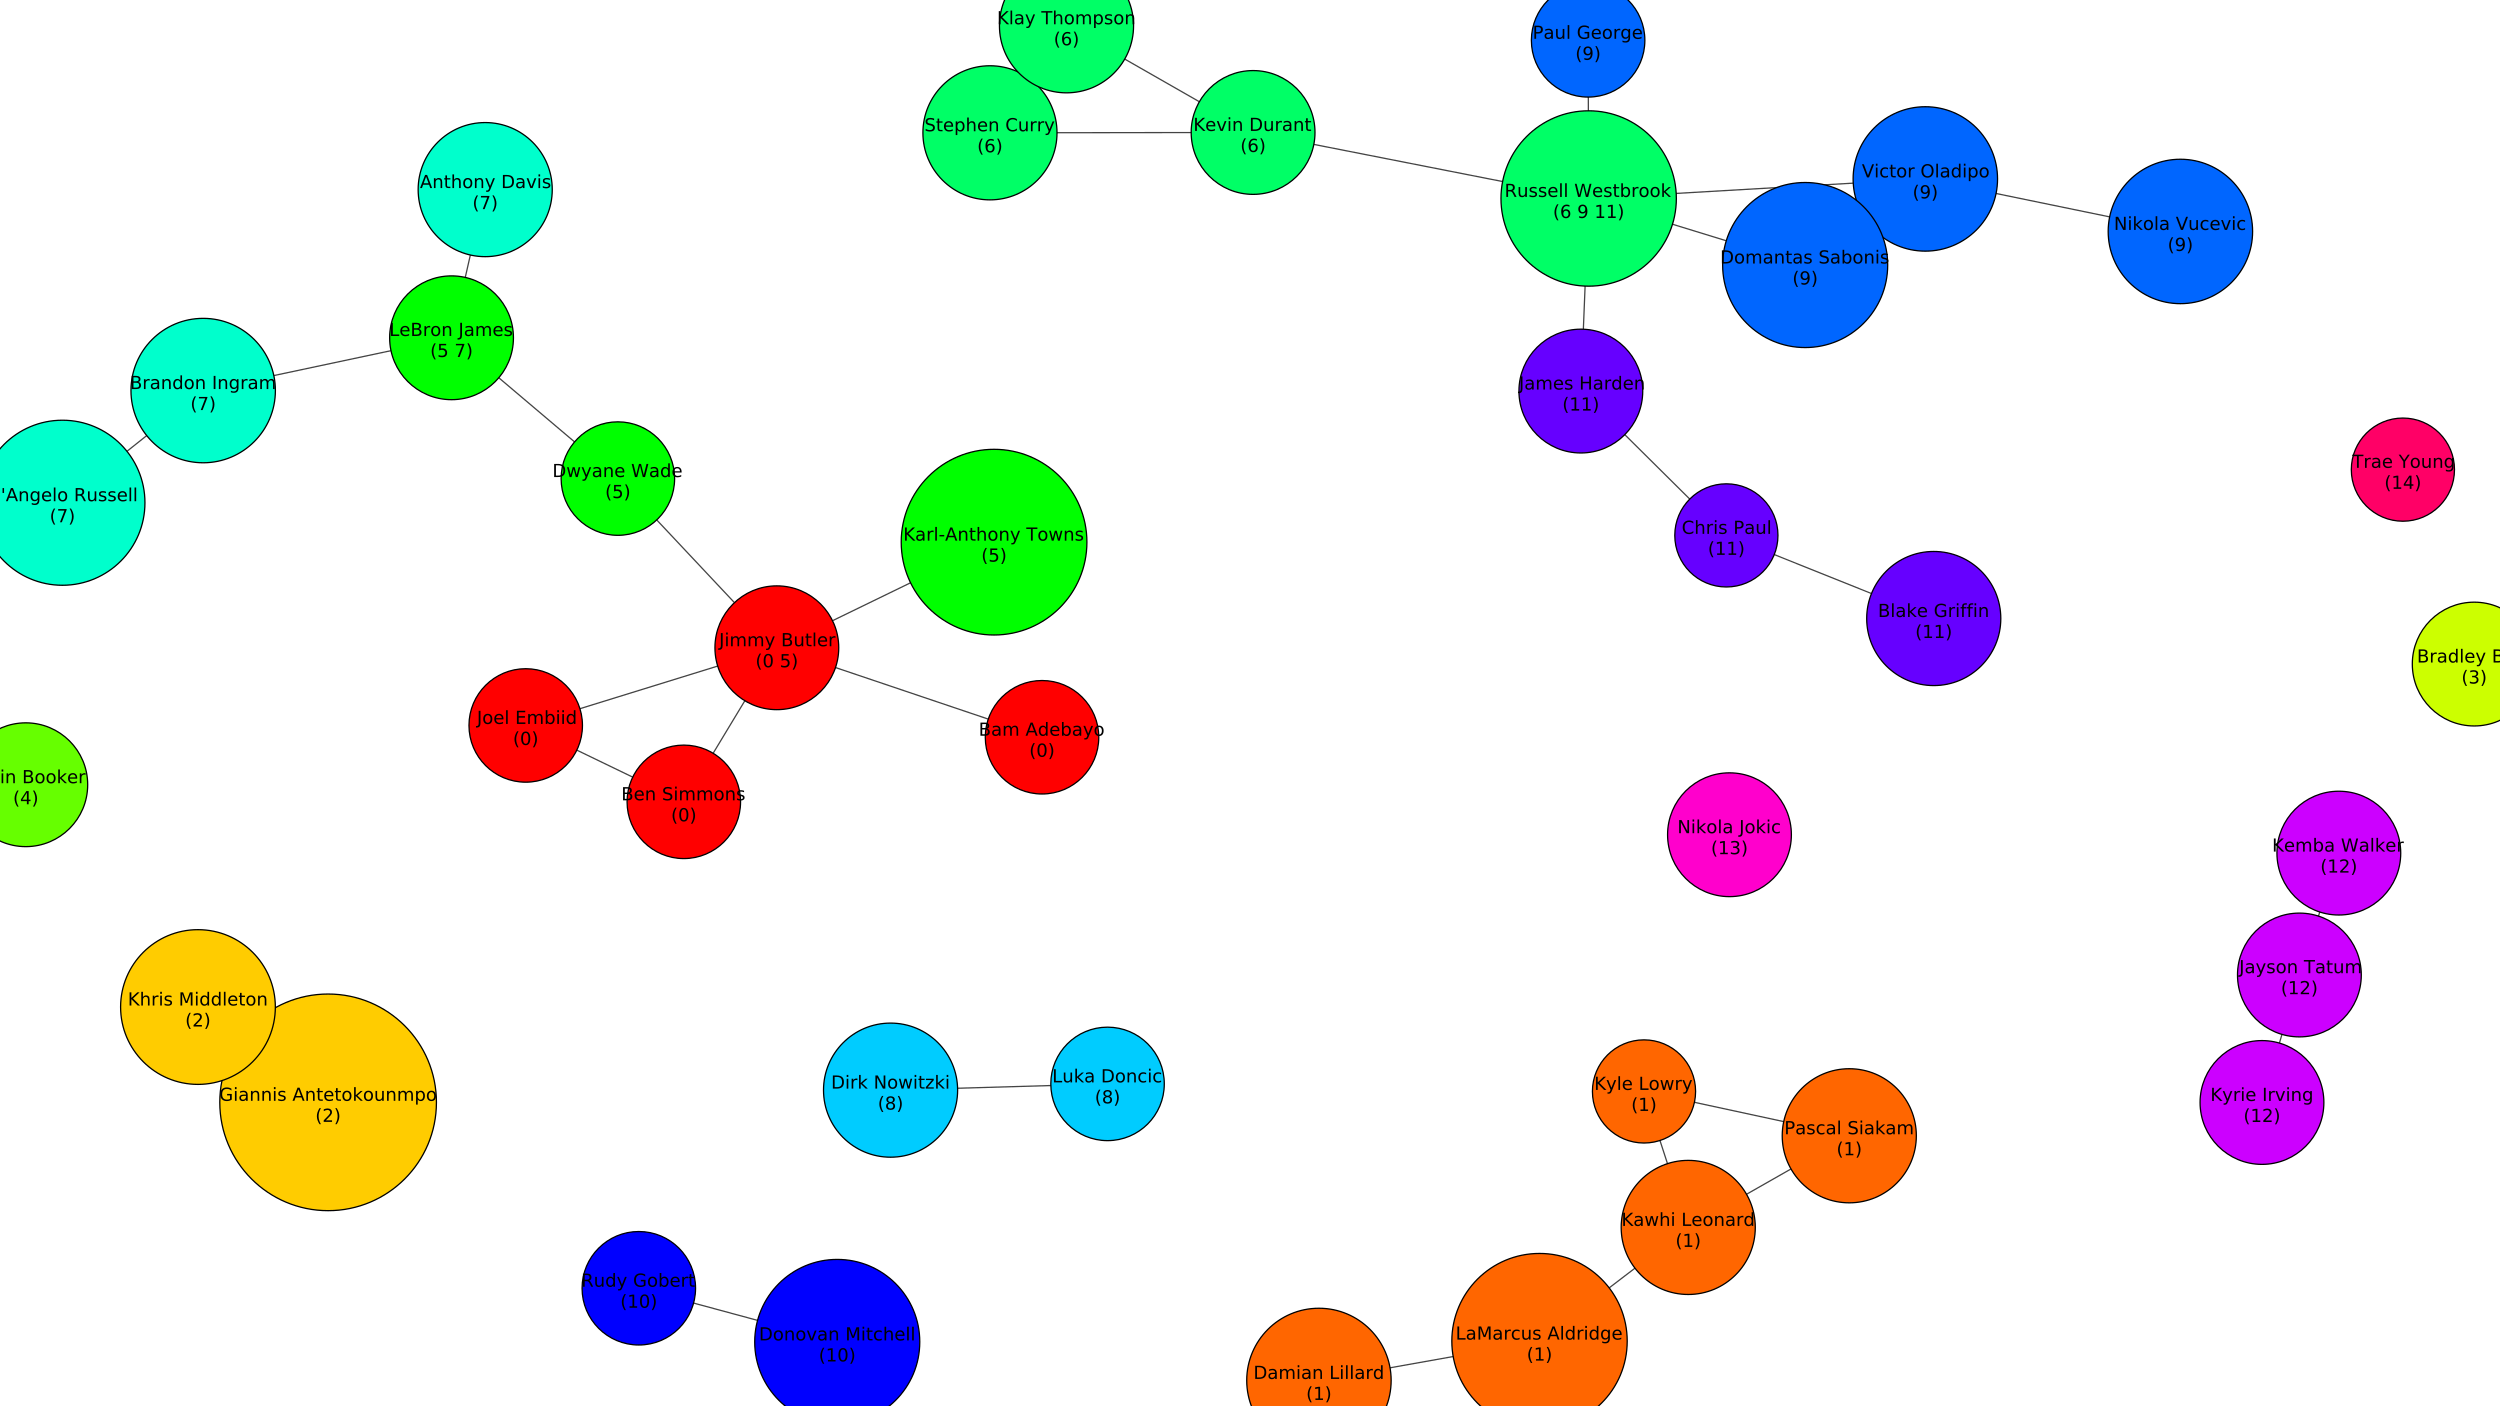 <?xml version="1.0" encoding="UTF-8"?>
<svg xmlns="http://www.w3.org/2000/svg" xmlns:xlink="http://www.w3.org/1999/xlink" width="1938.703pt" height="1090.521pt" viewBox="0 0 1938.703 1090.521" version="1.1">
<rect x="0" y="0" width="1938.703" height="1090.521" fill="#333333" stroke="none"/>
<defs>
<g>
<symbol overflow="visible" id="glyph0-0">
<path style="stroke:none;" d="M 0.703 2.469 L 0.703 -9.875 L 7.703 -9.875 L 7.703 2.469 Z M 1.484 1.703 L 6.922 1.703 L 6.922 -9.078 L 1.484 -9.078 Z M 1.484 1.703 "/>
</symbol>
<symbol overflow="visible" id="glyph0-1">
<path style="stroke:none;" d="M 2.75 -4.875 L 2.75 -1.141 L 4.969 -1.141 C 5.707 -1.141 6.254 -1.289 6.609 -1.594 C 6.973 -1.906 7.156 -2.379 7.156 -3.016 C 7.156 -3.648 6.973 -4.117 6.609 -4.422 C 6.254 -4.723 5.707 -4.875 4.969 -4.875 Z M 2.75 -9.078 L 2.75 -6 L 4.797 -6 C 5.473 -6 5.973 -6.125 6.297 -6.375 C 6.629 -6.625 6.797 -7.008 6.797 -7.531 C 6.797 -8.051 6.629 -8.438 6.297 -8.688 C 5.973 -8.945 5.473 -9.078 4.797 -9.078 Z M 1.375 -10.203 L 4.906 -10.203 C 5.957 -10.203 6.766 -9.984 7.328 -9.547 C 7.898 -9.109 8.188 -8.488 8.188 -7.688 C 8.188 -7.062 8.039 -6.562 7.75 -6.188 C 7.457 -5.82 7.031 -5.594 6.469 -5.5 C 7.145 -5.352 7.672 -5.047 8.047 -4.578 C 8.422 -4.117 8.609 -3.547 8.609 -2.859 C 8.609 -1.941 8.297 -1.234 7.672 -0.734 C 7.055 -0.242 6.176 0 5.031 0 L 1.375 0 Z M 1.375 -10.203 "/>
</symbol>
<symbol overflow="visible" id="glyph0-2">
<path style="stroke:none;" d="M 4.797 -3.844 C 3.785 -3.844 3.082 -3.727 2.688 -3.5 C 2.289 -3.27 2.094 -2.875 2.094 -2.312 C 2.094 -1.863 2.238 -1.508 2.531 -1.25 C 2.832 -0.988 3.234 -0.859 3.734 -0.859 C 4.43 -0.859 4.988 -1.102 5.406 -1.594 C 5.832 -2.094 6.047 -2.75 6.047 -3.562 L 6.047 -3.844 Z M 7.312 -4.375 L 7.312 0 L 6.047 0 L 6.047 -1.156 C 5.766 -0.695 5.406 -0.352 4.969 -0.125 C 4.539 0.094 4.02 0.203 3.406 0.203 C 2.625 0.203 2 -0.016 1.531 -0.453 C 1.07 -0.898 0.844 -1.492 0.844 -2.234 C 0.844 -3.086 1.129 -3.734 1.703 -4.172 C 2.285 -4.609 3.145 -4.828 4.281 -4.828 L 6.047 -4.828 L 6.047 -4.953 C 6.047 -5.535 5.852 -5.984 5.469 -6.297 C 5.094 -6.617 4.562 -6.781 3.875 -6.781 C 3.438 -6.781 3.008 -6.723 2.594 -6.609 C 2.176 -6.504 1.781 -6.348 1.406 -6.141 L 1.406 -7.312 C 1.863 -7.488 2.305 -7.617 2.734 -7.703 C 3.172 -7.797 3.594 -7.844 4 -7.844 C 5.113 -7.844 5.941 -7.555 6.484 -6.984 C 7.035 -6.41 7.312 -5.539 7.312 -4.375 Z M 7.312 -4.375 "/>
</symbol>
<symbol overflow="visible" id="glyph0-3">
<path style="stroke:none;" d="M 7.281 -6.188 C 7.594 -6.75 7.969 -7.164 8.406 -7.438 C 8.844 -7.707 9.359 -7.844 9.953 -7.844 C 10.754 -7.844 11.367 -7.562 11.797 -7 C 12.234 -6.445 12.453 -5.656 12.453 -4.625 L 12.453 0 L 11.188 0 L 11.188 -4.578 C 11.188 -5.316 11.055 -5.863 10.797 -6.219 C 10.535 -6.57 10.141 -6.75 9.609 -6.75 C 8.953 -6.75 8.438 -6.531 8.062 -6.094 C 7.688 -5.664 7.5 -5.078 7.5 -4.328 L 7.5 0 L 6.234 0 L 6.234 -4.578 C 6.234 -5.316 6.102 -5.863 5.844 -6.219 C 5.582 -6.57 5.18 -6.75 4.641 -6.75 C 3.992 -6.75 3.477 -6.531 3.094 -6.094 C 2.719 -5.656 2.531 -5.066 2.531 -4.328 L 2.531 0 L 1.266 0 L 1.266 -7.656 L 2.531 -7.656 L 2.531 -6.469 C 2.82 -6.938 3.164 -7.281 3.562 -7.5 C 3.969 -7.727 4.445 -7.844 5 -7.844 C 5.551 -7.844 6.02 -7.703 6.406 -7.422 C 6.801 -7.141 7.094 -6.727 7.281 -6.188 Z M 7.281 -6.188 "/>
</symbol>
<symbol overflow="visible" id="glyph0-4">
<path style="stroke:none;" d=""/>
</symbol>
<symbol overflow="visible" id="glyph0-5">
<path style="stroke:none;" d="M 4.781 -8.844 L 2.906 -3.766 L 6.672 -3.766 Z M 4 -10.203 L 5.578 -10.203 L 9.469 0 L 8.031 0 L 7.094 -2.625 L 2.5 -2.625 L 1.562 0 L 0.109 0 Z M 4 -10.203 "/>
</symbol>
<symbol overflow="visible" id="glyph0-6">
<path style="stroke:none;" d="M 6.359 -6.5 L 6.359 -10.641 L 7.609 -10.641 L 7.609 0 L 6.359 0 L 6.359 -1.156 C 6.098 -0.695 5.766 -0.352 5.359 -0.125 C 4.953 0.094 4.469 0.203 3.906 0.203 C 2.977 0.203 2.223 -0.164 1.641 -0.906 C 1.055 -1.645 0.766 -2.617 0.766 -3.828 C 0.766 -5.023 1.055 -5.992 1.641 -6.734 C 2.223 -7.473 2.977 -7.844 3.906 -7.844 C 4.469 -7.844 4.953 -7.727 5.359 -7.5 C 5.766 -7.281 6.098 -6.945 6.359 -6.5 Z M 2.078 -3.828 C 2.078 -2.898 2.266 -2.172 2.641 -1.641 C 3.023 -1.117 3.551 -0.859 4.219 -0.859 C 4.875 -0.859 5.395 -1.117 5.781 -1.641 C 6.164 -2.172 6.359 -2.898 6.359 -3.828 C 6.359 -4.742 6.164 -5.461 5.781 -5.984 C 5.395 -6.516 4.875 -6.781 4.219 -6.781 C 3.551 -6.781 3.023 -6.516 2.641 -5.984 C 2.266 -5.461 2.078 -4.742 2.078 -3.828 Z M 2.078 -3.828 "/>
</symbol>
<symbol overflow="visible" id="glyph0-7">
<path style="stroke:none;" d="M 7.875 -4.141 L 7.875 -3.531 L 2.078 -3.531 C 2.141 -2.664 2.398 -2.004 2.859 -1.547 C 3.328 -1.098 3.977 -0.875 4.812 -0.875 C 5.301 -0.875 5.77 -0.93 6.219 -1.047 C 6.676 -1.16 7.129 -1.336 7.578 -1.578 L 7.578 -0.391 C 7.117 -0.203 6.648 -0.055 6.172 0.047 C 5.703 0.148 5.227 0.203 4.75 0.203 C 3.52 0.203 2.547 -0.148 1.828 -0.859 C 1.117 -1.578 0.766 -2.539 0.766 -3.75 C 0.766 -5.008 1.102 -6.004 1.781 -6.734 C 2.457 -7.473 3.375 -7.844 4.531 -7.844 C 5.562 -7.844 6.375 -7.508 6.969 -6.844 C 7.57 -6.188 7.875 -5.285 7.875 -4.141 Z M 6.609 -4.516 C 6.598 -5.203 6.406 -5.75 6.031 -6.156 C 5.656 -6.57 5.16 -6.781 4.547 -6.781 C 3.836 -6.781 3.27 -6.578 2.844 -6.172 C 2.426 -5.773 2.188 -5.219 2.125 -4.5 Z M 6.609 -4.516 "/>
</symbol>
<symbol overflow="visible" id="glyph0-8">
<path style="stroke:none;" d="M 6.812 -3.828 C 6.812 -4.742 6.617 -5.461 6.234 -5.984 C 5.859 -6.516 5.336 -6.781 4.672 -6.781 C 4.004 -6.781 3.477 -6.516 3.094 -5.984 C 2.719 -5.461 2.531 -4.742 2.531 -3.828 C 2.531 -2.898 2.719 -2.172 3.094 -1.641 C 3.477 -1.117 4.004 -0.859 4.672 -0.859 C 5.336 -0.859 5.859 -1.117 6.234 -1.641 C 6.617 -2.172 6.812 -2.898 6.812 -3.828 Z M 2.531 -6.5 C 2.801 -6.945 3.133 -7.281 3.531 -7.5 C 3.938 -7.727 4.422 -7.844 4.984 -7.844 C 5.91 -7.844 6.664 -7.473 7.25 -6.734 C 7.832 -5.992 8.125 -5.023 8.125 -3.828 C 8.125 -2.617 7.832 -1.645 7.25 -0.906 C 6.664 -0.164 5.91 0.203 4.984 0.203 C 4.422 0.203 3.938 0.094 3.531 -0.125 C 3.133 -0.352 2.801 -0.695 2.531 -1.156 L 2.531 0 L 1.266 0 L 1.266 -10.641 L 2.531 -10.641 Z M 2.531 -6.5 "/>
</symbol>
<symbol overflow="visible" id="glyph0-9">
<path style="stroke:none;" d="M 4.5 0.719 C 4.145 1.625 3.797 2.211 3.453 2.484 C 3.117 2.766 2.672 2.906 2.109 2.906 L 1.109 2.906 L 1.109 1.859 L 1.844 1.859 C 2.188 1.859 2.453 1.773 2.641 1.609 C 2.836 1.453 3.051 1.066 3.281 0.453 L 3.516 -0.125 L 0.422 -7.656 L 1.75 -7.656 L 4.141 -1.672 L 6.531 -7.656 L 7.875 -7.656 Z M 4.5 0.719 "/>
</symbol>
<symbol overflow="visible" id="glyph0-10">
<path style="stroke:none;" d="M 4.281 -6.781 C 3.613 -6.781 3.082 -6.516 2.688 -5.984 C 2.289 -5.461 2.094 -4.742 2.094 -3.828 C 2.094 -2.91 2.285 -2.188 2.672 -1.656 C 3.066 -1.133 3.602 -0.875 4.281 -0.875 C 4.957 -0.875 5.488 -1.133 5.875 -1.656 C 6.27 -2.188 6.469 -2.91 6.469 -3.828 C 6.469 -4.734 6.27 -5.453 5.875 -5.984 C 5.488 -6.516 4.957 -6.781 4.281 -6.781 Z M 4.281 -7.844 C 5.375 -7.844 6.234 -7.484 6.859 -6.766 C 7.484 -6.055 7.797 -5.078 7.797 -3.828 C 7.797 -2.566 7.484 -1.578 6.859 -0.859 C 6.234 -0.148 5.375 0.203 4.281 0.203 C 3.188 0.203 2.328 -0.148 1.703 -0.859 C 1.078 -1.578 0.766 -2.566 0.766 -3.828 C 0.766 -5.078 1.078 -6.055 1.703 -6.766 C 2.328 -7.484 3.188 -7.844 4.281 -7.844 Z M 4.281 -7.844 "/>
</symbol>
<symbol overflow="visible" id="glyph0-11">
<path style="stroke:none;" d="M 4.344 -10.625 C 3.727 -9.57 3.27 -8.531 2.969 -7.5 C 2.676 -6.477 2.531 -5.441 2.531 -4.391 C 2.531 -3.336 2.68 -2.297 2.984 -1.266 C 3.285 -0.234 3.738 0.801 4.344 1.844 L 3.25 1.844 C 2.562 0.77 2.047 -0.281 1.703 -1.312 C 1.367 -2.344 1.203 -3.367 1.203 -4.391 C 1.203 -5.41 1.367 -6.438 1.703 -7.469 C 2.047 -8.5 2.562 -9.551 3.25 -10.625 Z M 4.344 -10.625 "/>
</symbol>
<symbol overflow="visible" id="glyph0-12">
<path style="stroke:none;" d="M 4.453 -9.297 C 3.742 -9.297 3.207 -8.945 2.844 -8.25 C 2.488 -7.551 2.312 -6.5 2.312 -5.094 C 2.312 -3.695 2.488 -2.645 2.844 -1.938 C 3.207 -1.238 3.742 -0.891 4.453 -0.891 C 5.172 -0.891 5.707 -1.238 6.062 -1.938 C 6.414 -2.645 6.594 -3.695 6.594 -5.094 C 6.594 -6.5 6.414 -7.551 6.062 -8.25 C 5.707 -8.945 5.172 -9.297 4.453 -9.297 Z M 4.453 -10.391 C 5.598 -10.391 6.473 -9.938 7.078 -9.031 C 7.68 -8.125 7.984 -6.812 7.984 -5.094 C 7.984 -3.375 7.68 -2.062 7.078 -1.156 C 6.473 -0.25 5.598 0.203 4.453 0.203 C 3.305 0.203 2.43 -0.25 1.828 -1.156 C 1.223 -2.062 0.922 -3.375 0.922 -5.094 C 0.922 -6.812 1.223 -8.125 1.828 -9.031 C 2.43 -9.938 3.305 -10.391 4.453 -10.391 Z M 4.453 -10.391 "/>
</symbol>
<symbol overflow="visible" id="glyph0-13">
<path style="stroke:none;" d="M 1.125 -10.625 L 2.219 -10.625 C 2.895 -9.551 3.406 -8.5 3.75 -7.469 C 4.094 -6.438 4.266 -5.41 4.266 -4.391 C 4.266 -3.367 4.094 -2.344 3.75 -1.312 C 3.406 -0.281 2.895 0.77 2.219 1.844 L 1.125 1.844 C 1.727 0.801 2.176 -0.234 2.469 -1.266 C 2.77 -2.297 2.922 -3.336 2.922 -4.391 C 2.922 -5.441 2.77 -6.477 2.469 -7.5 C 2.176 -8.531 1.727 -9.57 1.125 -10.625 Z M 1.125 -10.625 "/>
</symbol>
<symbol overflow="visible" id="glyph0-14">
<path style="stroke:none;" d="M 1.375 -10.203 L 2.75 -10.203 L 2.75 -1.156 L 7.719 -1.156 L 7.719 0 L 1.375 0 Z M 1.375 -10.203 "/>
</symbol>
<symbol overflow="visible" id="glyph0-15">
<path style="stroke:none;" d="M 1.375 -10.203 L 3.438 -10.203 L 6.031 -3.266 L 8.656 -10.203 L 10.719 -10.203 L 10.719 0 L 9.359 0 L 9.359 -8.969 L 6.734 -1.969 L 5.344 -1.969 L 2.719 -8.969 L 2.719 0 L 1.375 0 Z M 1.375 -10.203 "/>
</symbol>
<symbol overflow="visible" id="glyph0-16">
<path style="stroke:none;" d="M 5.75 -6.484 C 5.613 -6.566 5.461 -6.625 5.297 -6.656 C 5.129 -6.695 4.945 -6.719 4.75 -6.719 C 4.031 -6.719 3.477 -6.484 3.094 -6.016 C 2.719 -5.555 2.531 -4.895 2.531 -4.031 L 2.531 0 L 1.266 0 L 1.266 -7.656 L 2.531 -7.656 L 2.531 -6.469 C 2.801 -6.938 3.145 -7.281 3.562 -7.5 C 3.988 -7.727 4.504 -7.844 5.109 -7.844 C 5.203 -7.844 5.301 -7.836 5.406 -7.828 C 5.508 -7.816 5.625 -7.797 5.75 -7.766 Z M 5.75 -6.484 "/>
</symbol>
<symbol overflow="visible" id="glyph0-17">
<path style="stroke:none;" d="M 6.828 -7.359 L 6.828 -6.188 C 6.473 -6.383 6.113 -6.531 5.75 -6.625 C 5.395 -6.727 5.035 -6.781 4.672 -6.781 C 3.859 -6.781 3.223 -6.52 2.766 -6 C 2.316 -5.477 2.094 -4.754 2.094 -3.828 C 2.094 -2.891 2.316 -2.16 2.766 -1.641 C 3.223 -1.129 3.859 -0.875 4.672 -0.875 C 5.035 -0.875 5.395 -0.922 5.75 -1.016 C 6.113 -1.109 6.473 -1.254 6.828 -1.453 L 6.828 -0.297 C 6.473 -0.129 6.109 -0.004 5.734 0.078 C 5.359 0.16 4.961 0.203 4.547 0.203 C 3.391 0.203 2.469 -0.156 1.781 -0.875 C 1.102 -1.602 0.766 -2.586 0.766 -3.828 C 0.766 -5.066 1.109 -6.047 1.797 -6.766 C 2.484 -7.484 3.426 -7.844 4.625 -7.844 C 5.008 -7.844 5.383 -7.801 5.75 -7.719 C 6.125 -7.645 6.484 -7.523 6.828 -7.359 Z M 6.828 -7.359 "/>
</symbol>
<symbol overflow="visible" id="glyph0-18">
<path style="stroke:none;" d="M 1.188 -3.016 L 1.188 -7.656 L 2.453 -7.656 L 2.453 -3.062 C 2.453 -2.344 2.594 -1.801 2.875 -1.438 C 3.156 -1.07 3.578 -0.891 4.141 -0.891 C 4.816 -0.891 5.352 -1.102 5.75 -1.531 C 6.145 -1.969 6.344 -2.562 6.344 -3.312 L 6.344 -7.656 L 7.609 -7.656 L 7.609 0 L 6.344 0 L 6.344 -1.172 C 6.039 -0.711 5.688 -0.367 5.281 -0.141 C 4.875 0.086 4.406 0.203 3.875 0.203 C 3 0.203 2.332 -0.066 1.875 -0.609 C 1.414 -1.16 1.188 -1.961 1.188 -3.016 Z M 4.359 -7.844 Z M 4.359 -7.844 "/>
</symbol>
<symbol overflow="visible" id="glyph0-19">
<path style="stroke:none;" d="M 6.203 -7.438 L 6.203 -6.234 C 5.848 -6.422 5.477 -6.555 5.094 -6.641 C 4.707 -6.734 4.312 -6.781 3.906 -6.781 C 3.281 -6.781 2.812 -6.688 2.5 -6.5 C 2.188 -6.312 2.031 -6.023 2.031 -5.641 C 2.031 -5.348 2.141 -5.117 2.359 -4.953 C 2.586 -4.785 3.039 -4.629 3.719 -4.484 L 4.141 -4.375 C 5.035 -4.188 5.672 -3.914 6.047 -3.562 C 6.422 -3.219 6.609 -2.734 6.609 -2.109 C 6.609 -1.398 6.328 -0.836 5.766 -0.422 C 5.203 -0.004 4.43 0.203 3.453 0.203 C 3.035 0.203 2.602 0.16 2.156 0.078 C 1.719 -0.004 1.254 -0.125 0.766 -0.281 L 0.766 -1.578 C 1.223 -1.336 1.676 -1.156 2.125 -1.031 C 2.582 -0.914 3.031 -0.859 3.469 -0.859 C 4.062 -0.859 4.516 -0.957 4.828 -1.156 C 5.148 -1.363 5.312 -1.648 5.312 -2.016 C 5.312 -2.359 5.195 -2.617 4.969 -2.797 C 4.738 -2.984 4.234 -3.16 3.453 -3.328 L 3.016 -3.438 C 2.242 -3.594 1.68 -3.844 1.328 -4.188 C 0.984 -4.531 0.812 -4.992 0.812 -5.578 C 0.812 -6.305 1.066 -6.863 1.578 -7.25 C 2.086 -7.645 2.812 -7.844 3.75 -7.844 C 4.219 -7.844 4.656 -7.805 5.062 -7.734 C 5.477 -7.672 5.859 -7.57 6.203 -7.438 Z M 6.203 -7.438 "/>
</symbol>
<symbol overflow="visible" id="glyph0-20">
<path style="stroke:none;" d="M 1.312 -10.641 L 2.578 -10.641 L 2.578 0 L 1.312 0 Z M 1.312 -10.641 "/>
</symbol>
<symbol overflow="visible" id="glyph0-21">
<path style="stroke:none;" d="M 1.312 -7.656 L 2.578 -7.656 L 2.578 0 L 1.312 0 Z M 1.312 -10.641 L 2.578 -10.641 L 2.578 -9.047 L 1.312 -9.047 Z M 1.312 -10.641 "/>
</symbol>
<symbol overflow="visible" id="glyph0-22">
<path style="stroke:none;" d="M 6.359 -3.922 C 6.359 -4.828 6.172 -5.531 5.797 -6.031 C 5.422 -6.531 4.895 -6.781 4.219 -6.781 C 3.539 -6.781 3.016 -6.531 2.641 -6.031 C 2.266 -5.531 2.078 -4.828 2.078 -3.922 C 2.078 -3.016 2.266 -2.305 2.641 -1.797 C 3.016 -1.297 3.539 -1.047 4.219 -1.047 C 4.895 -1.047 5.422 -1.297 5.797 -1.797 C 6.172 -2.305 6.359 -3.016 6.359 -3.922 Z M 7.609 -0.953 C 7.609 0.348 7.316 1.316 6.734 1.953 C 6.16 2.586 5.281 2.906 4.094 2.906 C 3.645 2.906 3.223 2.875 2.828 2.812 C 2.441 2.75 2.066 2.648 1.703 2.516 L 1.703 1.281 C 2.066 1.488 2.426 1.641 2.781 1.734 C 3.145 1.828 3.516 1.875 3.891 1.875 C 4.711 1.875 5.328 1.656 5.734 1.219 C 6.148 0.789 6.359 0.145 6.359 -0.719 L 6.359 -1.344 C 6.098 -0.895 5.766 -0.555 5.359 -0.328 C 4.953 -0.109 4.469 0 3.906 0 C 2.969 0 2.207 -0.352 1.625 -1.062 C 1.051 -1.781 0.766 -2.734 0.766 -3.922 C 0.766 -5.098 1.051 -6.047 1.625 -6.766 C 2.207 -7.484 2.969 -7.844 3.906 -7.844 C 4.469 -7.844 4.953 -7.727 5.359 -7.5 C 5.766 -7.281 6.098 -6.945 6.359 -6.5 L 6.359 -7.656 L 7.609 -7.656 Z M 7.609 -0.953 "/>
</symbol>
<symbol overflow="visible" id="glyph0-23">
<path style="stroke:none;" d="M 1.734 -1.156 L 4 -1.156 L 4 -8.953 L 1.531 -8.453 L 1.531 -9.719 L 3.984 -10.203 L 5.359 -10.203 L 5.359 -1.156 L 7.609 -1.156 L 7.609 0 L 1.734 0 Z M 1.734 -1.156 "/>
</symbol>
<symbol overflow="visible" id="glyph0-24">
<path style="stroke:none;" d="M 8.328 -1.453 L 8.328 -4.203 L 6.078 -4.203 L 6.078 -5.328 L 9.703 -5.328 L 9.703 -0.953 C 9.172 -0.578 8.582 -0.289 7.938 -0.094 C 7.289 0.102 6.602 0.203 5.875 0.203 C 4.281 0.203 3.031 -0.258 2.125 -1.188 C 1.227 -2.125 0.781 -3.426 0.781 -5.094 C 0.781 -6.758 1.227 -8.055 2.125 -8.984 C 3.031 -9.922 4.281 -10.391 5.875 -10.391 C 6.539 -10.391 7.172 -10.305 7.766 -10.141 C 8.367 -9.984 8.926 -9.742 9.438 -9.422 L 9.438 -7.953 C 8.926 -8.379 8.383 -8.703 7.812 -8.922 C 7.238 -9.141 6.633 -9.25 6 -9.25 C 4.75 -9.25 3.812 -8.898 3.188 -8.203 C 2.562 -7.516 2.25 -6.477 2.25 -5.094 C 2.25 -3.719 2.562 -2.68 3.188 -1.984 C 3.812 -1.285 4.75 -0.938 6 -0.938 C 6.488 -0.938 6.922 -0.977 7.297 -1.062 C 7.68 -1.145 8.023 -1.273 8.328 -1.453 Z M 8.328 -1.453 "/>
</symbol>
<symbol overflow="visible" id="glyph0-25">
<path style="stroke:none;" d="M 7.688 -4.625 L 7.688 0 L 6.422 0 L 6.422 -4.578 C 6.422 -5.305 6.281 -5.848 6 -6.203 C 5.719 -6.566 5.297 -6.75 4.734 -6.75 C 4.055 -6.75 3.52 -6.531 3.125 -6.094 C 2.727 -5.664 2.531 -5.078 2.531 -4.328 L 2.531 0 L 1.266 0 L 1.266 -7.656 L 2.531 -7.656 L 2.531 -6.469 C 2.832 -6.926 3.188 -7.27 3.594 -7.5 C 4.008 -7.727 4.484 -7.844 5.016 -7.844 C 5.891 -7.844 6.551 -7.566 7 -7.016 C 7.457 -6.473 7.688 -5.676 7.688 -4.625 Z M 7.688 -4.625 "/>
</symbol>
<symbol overflow="visible" id="glyph0-26">
<path style="stroke:none;" d="M 2.562 -9.828 L 2.562 -7.656 L 5.156 -7.656 L 5.156 -6.672 L 2.562 -6.672 L 2.562 -2.516 C 2.562 -1.898 2.645 -1.5 2.812 -1.312 C 2.988 -1.133 3.336 -1.047 3.859 -1.047 L 5.156 -1.047 L 5.156 0 L 3.859 0 C 2.891 0 2.219 -0.18 1.844 -0.547 C 1.477 -0.91 1.297 -1.566 1.297 -2.516 L 1.297 -6.672 L 0.375 -6.672 L 0.375 -7.656 L 1.297 -7.656 L 1.297 -9.828 Z M 2.562 -9.828 "/>
</symbol>
<symbol overflow="visible" id="glyph0-27">
<path style="stroke:none;" d="M 1.266 -10.641 L 2.531 -10.641 L 2.531 -4.359 L 6.297 -7.656 L 7.891 -7.656 L 3.828 -4.078 L 8.062 0 L 6.422 0 L 2.531 -3.734 L 2.531 0 L 1.266 0 Z M 1.266 -10.641 "/>
</symbol>
<symbol overflow="visible" id="glyph0-28">
<path style="stroke:none;" d="M 2.531 -1.156 L 2.531 2.906 L 1.266 2.906 L 1.266 -7.656 L 2.531 -7.656 L 2.531 -6.5 C 2.801 -6.945 3.133 -7.281 3.531 -7.5 C 3.938 -7.727 4.422 -7.844 4.984 -7.844 C 5.91 -7.844 6.664 -7.473 7.25 -6.734 C 7.832 -5.992 8.125 -5.023 8.125 -3.828 C 8.125 -2.617 7.832 -1.645 7.25 -0.906 C 6.664 -0.164 5.91 0.203 4.984 0.203 C 4.422 0.203 3.938 0.094 3.531 -0.125 C 3.133 -0.352 2.801 -0.695 2.531 -1.156 Z M 6.812 -3.828 C 6.812 -4.742 6.617 -5.461 6.234 -5.984 C 5.859 -6.516 5.336 -6.781 4.672 -6.781 C 4.004 -6.781 3.477 -6.516 3.094 -5.984 C 2.719 -5.461 2.531 -4.742 2.531 -3.828 C 2.531 -2.898 2.719 -2.172 3.094 -1.641 C 3.477 -1.117 4.004 -0.859 4.672 -0.859 C 5.336 -0.859 5.859 -1.117 6.234 -1.641 C 6.617 -2.172 6.812 -2.898 6.812 -3.828 Z M 6.812 -3.828 "/>
</symbol>
<symbol overflow="visible" id="glyph0-29">
<path style="stroke:none;" d="M 2.688 -1.156 L 7.5 -1.156 L 7.5 0 L 1.031 0 L 1.031 -1.156 C 1.551 -1.695 2.266 -2.426 3.172 -3.344 C 4.078 -4.258 4.645 -4.848 4.875 -5.109 C 5.312 -5.609 5.617 -6.031 5.797 -6.375 C 5.973 -6.719 6.062 -7.055 6.062 -7.391 C 6.062 -7.93 5.867 -8.375 5.484 -8.719 C 5.109 -9.062 4.613 -9.234 4 -9.234 C 3.57 -9.234 3.117 -9.156 2.641 -9 C 2.16 -8.852 1.645 -8.625 1.094 -8.312 L 1.094 -9.719 C 1.645 -9.938 2.16 -10.102 2.641 -10.219 C 3.129 -10.332 3.578 -10.391 3.984 -10.391 C 5.035 -10.391 5.875 -10.125 6.5 -9.594 C 7.133 -9.07 7.453 -8.367 7.453 -7.484 C 7.453 -7.055 7.375 -6.656 7.219 -6.281 C 7.062 -5.906 6.773 -5.461 6.359 -4.953 C 6.242 -4.828 5.879 -4.445 5.266 -3.812 C 4.66 -3.176 3.801 -2.289 2.688 -1.156 Z M 2.688 -1.156 "/>
</symbol>
<symbol overflow="visible" id="glyph0-30">
<path style="stroke:none;" d="M 5.688 -5.5 C 6.344 -5.363 6.852 -5.07 7.219 -4.625 C 7.594 -4.176 7.781 -3.625 7.781 -2.969 C 7.781 -1.957 7.43 -1.176 6.734 -0.625 C 6.047 -0.07 5.066 0.203 3.797 0.203 C 3.367 0.203 2.926 0.156 2.469 0.062 C 2.02 -0.02 1.551 -0.145 1.062 -0.312 L 1.062 -1.641 C 1.445 -1.422 1.867 -1.254 2.328 -1.141 C 2.785 -1.023 3.258 -0.969 3.75 -0.969 C 4.613 -0.969 5.27 -1.133 5.719 -1.469 C 6.176 -1.812 6.406 -2.312 6.406 -2.969 C 6.406 -3.57 6.191 -4.039 5.766 -4.375 C 5.348 -4.719 4.766 -4.891 4.016 -4.891 L 2.828 -4.891 L 2.828 -6.016 L 4.078 -6.016 C 4.754 -6.016 5.27 -6.148 5.625 -6.422 C 5.988 -6.703 6.172 -7.098 6.172 -7.609 C 6.172 -8.129 5.984 -8.531 5.609 -8.812 C 5.242 -9.094 4.711 -9.234 4.016 -9.234 C 3.641 -9.234 3.234 -9.191 2.797 -9.109 C 2.367 -9.023 1.895 -8.895 1.375 -8.719 L 1.375 -9.953 C 1.895 -10.098 2.383 -10.207 2.844 -10.281 C 3.301 -10.352 3.734 -10.391 4.141 -10.391 C 5.191 -10.391 6.02 -10.148 6.625 -9.672 C 7.238 -9.203 7.547 -8.562 7.547 -7.75 C 7.547 -7.176 7.383 -6.695 7.062 -6.312 C 6.738 -5.926 6.281 -5.656 5.688 -5.5 Z M 5.688 -5.5 "/>
</symbol>
<symbol overflow="visible" id="glyph0-31">
<path style="stroke:none;" d="M 2.75 -9.078 L 2.75 -1.141 L 4.422 -1.141 C 5.828 -1.141 6.859 -1.457 7.516 -2.094 C 8.172 -2.727 8.5 -3.734 8.5 -5.109 C 8.5 -6.484 8.172 -7.488 7.516 -8.125 C 6.859 -8.758 5.828 -9.078 4.422 -9.078 Z M 1.375 -10.203 L 4.219 -10.203 C 6.188 -10.203 7.633 -9.789 8.562 -8.969 C 9.488 -8.145 9.953 -6.859 9.953 -5.109 C 9.953 -3.348 9.488 -2.055 8.562 -1.234 C 7.633 -0.41 6.188 0 4.219 0 L 1.375 0 Z M 1.375 -10.203 "/>
</symbol>
<symbol overflow="visible" id="glyph0-32">
<path style="stroke:none;" d="M 0.422 -7.656 L 1.75 -7.656 L 4.141 -1.234 L 6.531 -7.656 L 7.875 -7.656 L 5 0 L 3.281 0 Z M 0.422 -7.656 "/>
</symbol>
<symbol overflow="visible" id="glyph0-33">
<path style="stroke:none;" d="M 5.297 -9 L 1.812 -3.562 L 5.297 -3.562 Z M 4.922 -10.203 L 6.672 -10.203 L 6.672 -3.562 L 8.125 -3.562 L 8.125 -2.406 L 6.672 -2.406 L 6.672 0 L 5.297 0 L 5.297 -2.406 L 0.688 -2.406 L 0.688 -3.734 Z M 4.922 -10.203 "/>
</symbol>
<symbol overflow="visible" id="glyph0-34">
<path style="stroke:none;" d="M 1.375 -10.203 L 2.75 -10.203 L 2.75 -0.719 C 2.75 0.52 2.516 1.414 2.047 1.969 C 1.586 2.52 0.836 2.797 -0.203 2.797 L -0.719 2.797 L -0.719 1.641 L -0.297 1.641 C 0.316 1.641 0.75 1.469 1 1.125 C 1.25 0.781 1.375 0.164 1.375 -0.719 Z M 1.375 -10.203 "/>
</symbol>
<symbol overflow="visible" id="glyph0-35">
<path style="stroke:none;" d="M 1.516 -10.203 L 6.938 -10.203 L 6.938 -9.047 L 2.781 -9.047 L 2.781 -6.547 C 2.977 -6.609 3.176 -6.656 3.375 -6.688 C 3.57 -6.727 3.773 -6.75 3.984 -6.75 C 5.117 -6.75 6.02 -6.438 6.688 -5.812 C 7.352 -5.188 7.688 -4.344 7.688 -3.281 C 7.688 -2.176 7.344 -1.316 6.656 -0.703 C 5.977 -0.098 5.016 0.203 3.766 0.203 C 3.336 0.203 2.898 0.164 2.453 0.094 C 2.016 0.02 1.555 -0.086 1.078 -0.234 L 1.078 -1.625 C 1.492 -1.406 1.922 -1.238 2.359 -1.125 C 2.797 -1.02 3.254 -0.969 3.734 -0.969 C 4.523 -0.969 5.148 -1.172 5.609 -1.578 C 6.066 -1.992 6.297 -2.562 6.297 -3.281 C 6.297 -3.988 6.066 -4.547 5.609 -4.953 C 5.148 -5.367 4.523 -5.578 3.734 -5.578 C 3.367 -5.578 3 -5.535 2.625 -5.453 C 2.258 -5.379 1.891 -5.254 1.516 -5.078 Z M 1.516 -10.203 "/>
</symbol>
<symbol overflow="visible" id="glyph0-36">
<path style="stroke:none;" d="M 7.5 -9.875 L 7.5 -8.531 C 6.969 -8.781 6.469 -8.961 6 -9.078 C 5.539 -9.203 5.094 -9.266 4.656 -9.266 C 3.906 -9.266 3.328 -9.117 2.922 -8.828 C 2.516 -8.535 2.312 -8.125 2.312 -7.594 C 2.312 -7.133 2.445 -6.789 2.719 -6.562 C 2.988 -6.332 3.504 -6.148 4.266 -6.016 L 5.094 -5.844 C 6.125 -5.645 6.883 -5.297 7.375 -4.797 C 7.863 -4.305 8.109 -3.645 8.109 -2.812 C 8.109 -1.82 7.773 -1.07 7.109 -0.562 C 6.453 -0.051 5.484 0.203 4.203 0.203 C 3.711 0.203 3.195 0.145 2.656 0.031 C 2.113 -0.07 1.551 -0.234 0.969 -0.453 L 0.969 -1.875 C 1.531 -1.562 2.078 -1.32 2.609 -1.156 C 3.148 -1 3.68 -0.922 4.203 -0.922 C 4.984 -0.922 5.586 -1.078 6.016 -1.391 C 6.453 -1.703 6.672 -2.145 6.672 -2.719 C 6.672 -3.219 6.516 -3.609 6.203 -3.891 C 5.898 -4.172 5.395 -4.383 4.688 -4.531 L 3.844 -4.688 C 2.812 -4.895 2.066 -5.219 1.609 -5.656 C 1.148 -6.094 0.922 -6.703 0.922 -7.484 C 0.922 -8.379 1.238 -9.086 1.875 -9.609 C 2.508 -10.129 3.383 -10.391 4.5 -10.391 C 4.977 -10.391 5.469 -10.344 5.969 -10.25 C 6.469 -10.164 6.977 -10.039 7.5 -9.875 Z M 7.5 -9.875 "/>
</symbol>
<symbol overflow="visible" id="glyph0-37">
<path style="stroke:none;" d="M 7.688 -4.625 L 7.688 0 L 6.422 0 L 6.422 -4.578 C 6.422 -5.305 6.281 -5.848 6 -6.203 C 5.719 -6.566 5.297 -6.75 4.734 -6.75 C 4.055 -6.75 3.52 -6.531 3.125 -6.094 C 2.727 -5.664 2.531 -5.078 2.531 -4.328 L 2.531 0 L 1.266 0 L 1.266 -10.641 L 2.531 -10.641 L 2.531 -6.469 C 2.832 -6.926 3.188 -7.27 3.594 -7.5 C 4.008 -7.727 4.484 -7.844 5.016 -7.844 C 5.891 -7.844 6.551 -7.566 7 -7.016 C 7.457 -6.473 7.688 -5.676 7.688 -4.625 Z M 7.688 -4.625 "/>
</symbol>
<symbol overflow="visible" id="glyph0-38">
<path style="stroke:none;" d="M 9.016 -9.422 L 9.016 -7.969 C 8.547 -8.395 8.047 -8.711 7.516 -8.922 C 6.992 -9.141 6.441 -9.25 5.859 -9.25 C 4.691 -9.25 3.797 -8.891 3.172 -8.172 C 2.555 -7.461 2.25 -6.438 2.25 -5.094 C 2.25 -3.75 2.555 -2.719 3.172 -2 C 3.797 -1.289 4.691 -0.938 5.859 -0.938 C 6.441 -0.938 6.992 -1.039 7.516 -1.25 C 8.047 -1.469 8.547 -1.797 9.016 -2.234 L 9.016 -0.781 C 8.535 -0.457 8.023 -0.211 7.484 -0.047 C 6.941 0.117 6.367 0.203 5.766 0.203 C 4.223 0.203 3.004 -0.27 2.109 -1.219 C 1.223 -2.164 0.781 -3.457 0.781 -5.094 C 0.781 -6.727 1.223 -8.02 2.109 -8.969 C 3.004 -9.914 4.223 -10.391 5.766 -10.391 C 6.379 -10.391 6.957 -10.305 7.5 -10.141 C 8.039 -9.984 8.547 -9.742 9.016 -9.422 Z M 9.016 -9.422 "/>
</symbol>
<symbol overflow="visible" id="glyph0-39">
<path style="stroke:none;" d="M 4.625 -5.656 C 4 -5.656 3.504 -5.441 3.141 -5.016 C 2.785 -4.586 2.609 -4.008 2.609 -3.281 C 2.609 -2.539 2.785 -1.957 3.141 -1.531 C 3.504 -1.102 4 -0.891 4.625 -0.891 C 5.238 -0.891 5.727 -1.102 6.094 -1.531 C 6.457 -1.957 6.641 -2.539 6.641 -3.281 C 6.641 -4.008 6.457 -4.586 6.094 -5.016 C 5.727 -5.441 5.238 -5.656 4.625 -5.656 Z M 7.359 -9.984 L 7.359 -8.719 C 7.016 -8.883 6.664 -9.008 6.312 -9.094 C 5.957 -9.188 5.609 -9.234 5.266 -9.234 C 4.348 -9.234 3.648 -8.926 3.172 -8.312 C 2.691 -7.695 2.422 -6.766 2.359 -5.516 C 2.617 -5.91 2.953 -6.211 3.359 -6.422 C 3.766 -6.641 4.211 -6.75 4.703 -6.75 C 5.723 -6.75 6.531 -6.438 7.125 -5.812 C 7.727 -5.188 8.031 -4.344 8.031 -3.281 C 8.031 -2.227 7.719 -1.383 7.094 -0.75 C 6.477 -0.113 5.656 0.203 4.625 0.203 C 3.438 0.203 2.531 -0.25 1.906 -1.156 C 1.289 -2.062 0.984 -3.375 0.984 -5.094 C 0.984 -6.707 1.363 -7.992 2.125 -8.953 C 2.895 -9.91 3.922 -10.391 5.203 -10.391 C 5.555 -10.391 5.906 -10.352 6.25 -10.281 C 6.602 -10.219 6.973 -10.117 7.359 -9.984 Z M 7.359 -9.984 "/>
</symbol>
<symbol overflow="visible" id="glyph0-40">
<path style="stroke:none;" d="M 1.156 -10.203 L 7.719 -10.203 L 7.719 -9.625 L 4 0 L 2.562 0 L 6.047 -9.047 L 1.156 -9.047 Z M 1.156 -10.203 "/>
</symbol>
<symbol overflow="visible" id="glyph0-41">
<path style="stroke:none;" d="M 4.453 -4.844 C 3.797 -4.844 3.281 -4.664 2.906 -4.312 C 2.531 -3.969 2.344 -3.488 2.344 -2.875 C 2.344 -2.258 2.531 -1.773 2.906 -1.422 C 3.281 -1.066 3.797 -0.891 4.453 -0.891 C 5.109 -0.891 5.625 -1.066 6 -1.422 C 6.375 -1.773 6.562 -2.258 6.562 -2.875 C 6.562 -3.488 6.375 -3.969 6 -4.312 C 5.625 -4.664 5.109 -4.844 4.453 -4.844 Z M 3.062 -5.438 C 2.477 -5.582 2.02 -5.859 1.688 -6.266 C 1.352 -6.672 1.188 -7.164 1.188 -7.75 C 1.188 -8.562 1.477 -9.203 2.062 -9.672 C 2.645 -10.148 3.441 -10.391 4.453 -10.391 C 5.461 -10.391 6.258 -10.148 6.844 -9.672 C 7.426 -9.203 7.719 -8.562 7.719 -7.75 C 7.719 -7.164 7.551 -6.672 7.219 -6.266 C 6.883 -5.859 6.426 -5.582 5.844 -5.438 C 6.508 -5.281 7.023 -4.973 7.391 -4.516 C 7.766 -4.066 7.953 -3.52 7.953 -2.875 C 7.953 -1.883 7.648 -1.125 7.047 -0.594 C 6.441 -0.062 5.578 0.203 4.453 0.203 C 3.328 0.203 2.461 -0.062 1.859 -0.594 C 1.254 -1.125 0.953 -1.883 0.953 -2.875 C 0.953 -3.52 1.141 -4.066 1.516 -4.516 C 1.891 -4.973 2.406 -5.281 3.062 -5.438 Z M 2.562 -7.609 C 2.562 -7.086 2.727 -6.676 3.062 -6.375 C 3.395 -6.082 3.859 -5.938 4.453 -5.938 C 5.047 -5.938 5.508 -6.082 5.844 -6.375 C 6.176 -6.676 6.344 -7.086 6.344 -7.609 C 6.344 -8.141 6.176 -8.551 5.844 -8.844 C 5.508 -9.145 5.047 -9.297 4.453 -9.297 C 3.859 -9.297 3.395 -9.145 3.062 -8.844 C 2.727 -8.551 2.562 -8.141 2.562 -7.609 Z M 2.562 -7.609 "/>
</symbol>
<symbol overflow="visible" id="glyph0-42">
<path style="stroke:none;" d="M 1.375 -10.203 L 2.75 -10.203 L 2.75 -5.891 L 7.328 -10.203 L 9.109 -10.203 L 4.047 -5.453 L 9.469 0 L 7.656 0 L 2.75 -4.922 L 2.75 0 L 1.375 0 Z M 1.375 -10.203 "/>
</symbol>
<symbol overflow="visible" id="glyph0-43">
<path style="stroke:none;" d="M 1.375 -10.203 L 7.828 -10.203 L 7.828 -9.047 L 2.75 -9.047 L 2.75 -6.016 L 7.609 -6.016 L 7.609 -4.859 L 2.75 -4.859 L 2.75 -1.156 L 7.953 -1.156 L 7.953 0 L 1.375 0 Z M 1.375 -10.203 "/>
</symbol>
<symbol overflow="visible" id="glyph0-44">
<path style="stroke:none;" d="M 2.75 -9.078 L 2.75 -5.234 L 4.484 -5.234 C 5.129 -5.234 5.629 -5.398 5.984 -5.734 C 6.336 -6.066 6.516 -6.539 6.516 -7.156 C 6.516 -7.77 6.336 -8.242 5.984 -8.578 C 5.629 -8.91 5.129 -9.078 4.484 -9.078 Z M 1.375 -10.203 L 4.484 -10.203 C 5.629 -10.203 6.492 -9.941 7.078 -9.422 C 7.672 -8.91 7.969 -8.156 7.969 -7.156 C 7.969 -6.145 7.672 -5.383 7.078 -4.875 C 6.492 -4.363 5.629 -4.109 4.484 -4.109 L 2.75 -4.109 L 2.75 0 L 1.375 0 Z M 1.375 -10.203 "/>
</symbol>
<symbol overflow="visible" id="glyph0-45">
<path style="stroke:none;" d="M 1.531 -0.219 L 1.531 -1.469 C 1.883 -1.301 2.238 -1.176 2.594 -1.094 C 2.945 -1.008 3.297 -0.969 3.641 -0.969 C 4.547 -0.969 5.238 -1.27 5.719 -1.875 C 6.207 -2.488 6.484 -3.422 6.547 -4.672 C 6.285 -4.285 5.953 -3.984 5.547 -3.766 C 5.141 -3.555 4.691 -3.453 4.203 -3.453 C 3.18 -3.453 2.367 -3.758 1.766 -4.375 C 1.172 -5 0.875 -5.848 0.875 -6.922 C 0.875 -7.961 1.18 -8.801 1.797 -9.438 C 2.422 -10.07 3.25 -10.391 4.281 -10.391 C 5.469 -10.391 6.367 -9.938 6.984 -9.031 C 7.609 -8.125 7.922 -6.812 7.922 -5.094 C 7.922 -3.488 7.539 -2.203 6.781 -1.234 C 6.02 -0.273 4.992 0.203 3.703 0.203 C 3.348 0.203 2.992 0.164 2.641 0.094 C 2.285 0.031 1.914 -0.07 1.531 -0.219 Z M 4.281 -4.547 C 4.906 -4.547 5.395 -4.754 5.75 -5.172 C 6.113 -5.598 6.297 -6.18 6.297 -6.922 C 6.297 -7.648 6.113 -8.227 5.75 -8.656 C 5.395 -9.082 4.906 -9.297 4.281 -9.297 C 3.664 -9.297 3.176 -9.082 2.812 -8.656 C 2.445 -8.227 2.266 -7.648 2.266 -6.922 C 2.266 -6.18 2.445 -5.598 2.812 -5.172 C 3.176 -4.754 3.664 -4.547 4.281 -4.547 Z M 4.281 -4.547 "/>
</symbol>
<symbol overflow="visible" id="glyph0-46">
<path style="stroke:none;" d="M 6.219 -4.781 C 6.508 -4.688 6.797 -4.473 7.078 -4.141 C 7.359 -3.816 7.641 -3.367 7.922 -2.797 L 9.328 0 L 7.844 0 L 6.531 -2.625 C 6.195 -3.301 5.867 -3.75 5.547 -3.969 C 5.234 -4.195 4.805 -4.312 4.266 -4.312 L 2.75 -4.312 L 2.75 0 L 1.375 0 L 1.375 -10.203 L 4.484 -10.203 C 5.648 -10.203 6.52 -9.957 7.094 -9.469 C 7.676 -8.988 7.969 -8.254 7.969 -7.266 C 7.969 -6.617 7.816 -6.082 7.516 -5.656 C 7.211 -5.238 6.781 -4.945 6.219 -4.781 Z M 2.75 -9.078 L 2.75 -5.453 L 4.484 -5.453 C 5.148 -5.453 5.656 -5.602 6 -5.906 C 6.344 -6.219 6.516 -6.672 6.516 -7.266 C 6.516 -7.859 6.344 -8.305 6 -8.609 C 5.656 -8.922 5.148 -9.078 4.484 -9.078 Z M 2.75 -9.078 "/>
</symbol>
<symbol overflow="visible" id="glyph0-47">
<path style="stroke:none;" d="M 5.203 -10.641 L 5.203 -9.594 L 4 -9.594 C 3.539 -9.594 3.223 -9.5 3.047 -9.312 C 2.879 -9.133 2.797 -8.805 2.797 -8.328 L 2.797 -7.656 L 4.859 -7.656 L 4.859 -6.672 L 2.797 -6.672 L 2.797 0 L 1.531 0 L 1.531 -6.672 L 0.328 -6.672 L 0.328 -7.656 L 1.531 -7.656 L 1.531 -8.188 C 1.531 -9.039 1.727 -9.66 2.125 -10.047 C 2.52 -10.441 3.145 -10.641 4 -10.641 Z M 5.203 -10.641 "/>
</symbol>
<symbol overflow="visible" id="glyph0-48">
<path style="stroke:none;" d="M 1.375 -10.203 L 2.75 -10.203 L 2.75 -6.016 L 7.766 -6.016 L 7.766 -10.203 L 9.156 -10.203 L 9.156 0 L 7.766 0 L 7.766 -4.859 L 2.75 -4.859 L 2.75 0 L 1.375 0 Z M 1.375 -10.203 "/>
</symbol>
<symbol overflow="visible" id="glyph0-49">
<path style="stroke:none;" d="M 1.375 -10.203 L 2.75 -10.203 L 2.75 0 L 1.375 0 Z M 1.375 -10.203 "/>
</symbol>
<symbol overflow="visible" id="glyph0-50">
<path style="stroke:none;" d="M 1.375 -10.203 L 3.234 -10.203 L 7.766 -1.672 L 7.766 -10.203 L 9.094 -10.203 L 9.094 0 L 7.234 0 L 2.719 -8.531 L 2.719 0 L 1.375 0 Z M 1.375 -10.203 "/>
</symbol>
<symbol overflow="visible" id="glyph0-51">
<path style="stroke:none;" d="M 0.594 -7.656 L 1.844 -7.656 L 3.422 -1.688 L 4.984 -7.656 L 6.469 -7.656 L 8.047 -1.688 L 9.609 -7.656 L 10.859 -7.656 L 8.859 0 L 7.375 0 L 5.734 -6.281 L 4.078 0 L 2.594 0 Z M 0.594 -7.656 "/>
</symbol>
<symbol overflow="visible" id="glyph0-52">
<path style="stroke:none;" d="M 0.766 -7.656 L 6.75 -7.656 L 6.75 -6.516 L 2.016 -1 L 6.75 -1 L 6.75 0 L 0.609 0 L 0.609 -1.156 L 5.328 -6.656 L 0.766 -6.656 Z M 0.766 -7.656 "/>
</symbol>
<symbol overflow="visible" id="glyph0-53">
<path style="stroke:none;" d="M 4 0 L 0.109 -10.203 L 1.547 -10.203 L 4.781 -1.609 L 8.031 -10.203 L 9.469 -10.203 L 5.578 0 Z M 4 0 "/>
</symbol>
<symbol overflow="visible" id="glyph0-54">
<path style="stroke:none;" d="M 5.516 -9.266 C 4.516 -9.266 3.719 -8.891 3.125 -8.141 C 2.539 -7.398 2.25 -6.383 2.25 -5.094 C 2.25 -3.812 2.539 -2.797 3.125 -2.047 C 3.719 -1.297 4.516 -0.922 5.516 -0.922 C 6.516 -0.922 7.305 -1.297 7.891 -2.047 C 8.484 -2.797 8.781 -3.812 8.781 -5.094 C 8.781 -6.383 8.484 -7.398 7.891 -8.141 C 7.305 -8.891 6.516 -9.266 5.516 -9.266 Z M 5.516 -10.391 C 6.941 -10.391 8.082 -9.91 8.938 -8.953 C 9.801 -7.992 10.234 -6.707 10.234 -5.094 C 10.234 -3.488 9.801 -2.203 8.938 -1.234 C 8.082 -0.273 6.941 0.203 5.516 0.203 C 4.078 0.203 2.926 -0.273 2.062 -1.234 C 1.207 -2.191 0.781 -3.477 0.781 -5.094 C 0.781 -6.707 1.207 -7.992 2.062 -8.953 C 2.926 -9.91 4.078 -10.391 5.516 -10.391 Z M 5.516 -10.391 "/>
</symbol>
<symbol overflow="visible" id="glyph0-55">
<path style="stroke:none;" d="M 2.516 -10.203 L 2.516 -6.406 L 1.344 -6.406 L 1.344 -10.203 Z M 2.516 -10.203 "/>
</symbol>
<symbol overflow="visible" id="glyph0-56">
<path style="stroke:none;" d="M -0.047 -10.203 L 8.594 -10.203 L 8.594 -9.047 L 4.969 -9.047 L 4.969 0 L 3.578 0 L 3.578 -9.047 L -0.047 -9.047 Z M -0.047 -10.203 "/>
</symbol>
<symbol overflow="visible" id="glyph0-57">
<path style="stroke:none;" d="M 0.688 -4.391 L 4.375 -4.391 L 4.375 -3.281 L 0.688 -3.281 Z M 0.688 -4.391 "/>
</symbol>
<symbol overflow="visible" id="glyph0-58">
<path style="stroke:none;" d="M 0.469 -10.203 L 1.859 -10.203 L 4 -1.578 L 6.141 -10.203 L 7.703 -10.203 L 9.844 -1.578 L 11.984 -10.203 L 13.391 -10.203 L 10.828 0 L 9.078 0 L 6.938 -8.859 L 4.766 0 L 3.016 0 Z M 0.469 -10.203 "/>
</symbol>
<symbol overflow="visible" id="glyph0-59">
<path style="stroke:none;" d="M -0.031 -10.203 L 1.453 -10.203 L 4.281 -6.016 L 7.094 -10.203 L 8.578 -10.203 L 4.969 -4.859 L 4.969 0 L 3.578 0 L 3.578 -4.859 Z M -0.031 -10.203 "/>
</symbol>
</g>
</defs>
<g id="surface66">
<path style=" stroke:none;fill-rule:nonzero;fill:rgb(100%,100%,100%);fill-opacity:1;" d="M 0 0 L 1938.703 0 L 1938.703 1090.52 L 0 1090.52 Z M 0 0 "/>
<path style="fill:none;stroke-width:1;stroke-linecap:butt;stroke-linejoin:miter;stroke:rgb(26.667%,26.667%,26.667%);stroke-opacity:1;stroke-miterlimit:10;" d="M 808.074 571.73 L 602.426 502.328 "/>
<path style="fill:none;stroke-width:1;stroke-linecap:butt;stroke-linejoin:miter;stroke:rgb(26.667%,26.667%,26.667%);stroke-opacity:1;stroke-miterlimit:10;" d="M 1193.867 1040.027 L 1309.195 951.848 "/>
<path style="fill:none;stroke-width:1;stroke-linecap:butt;stroke-linejoin:miter;stroke:rgb(26.667%,26.667%,26.667%);stroke-opacity:1;stroke-miterlimit:10;" d="M 1193.867 1040.027 L 1022.812 1070.52 "/>
<path style="fill:none;stroke-width:1;stroke-linecap:butt;stroke-linejoin:miter;stroke:rgb(26.667%,26.667%,26.667%);stroke-opacity:1;stroke-miterlimit:10;" d="M 254.445 854.852 L 153.523 780.934 "/>
<path style="fill:none;stroke-width:1;stroke-linecap:butt;stroke-linejoin:miter;stroke:rgb(26.667%,26.667%,26.667%);stroke-opacity:1;stroke-miterlimit:10;" d="M 602.426 502.328 L 407.684 562.57 "/>
<path style="fill:none;stroke-width:1;stroke-linecap:butt;stroke-linejoin:miter;stroke:rgb(26.667%,26.667%,26.667%);stroke-opacity:1;stroke-miterlimit:10;" d="M 602.426 502.328 L 530.285 621.809 "/>
<path style="fill:none;stroke-width:1;stroke-linecap:butt;stroke-linejoin:miter;stroke:rgb(26.667%,26.667%,26.667%);stroke-opacity:1;stroke-miterlimit:10;" d="M 602.426 502.328 L 770.879 420.434 "/>
<path style="fill:none;stroke-width:1;stroke-linecap:butt;stroke-linejoin:miter;stroke:rgb(26.667%,26.667%,26.667%);stroke-opacity:1;stroke-miterlimit:10;" d="M 602.426 502.328 L 479.148 371.129 "/>
<path style="fill:none;stroke-width:1;stroke-linecap:butt;stroke-linejoin:miter;stroke:rgb(26.667%,26.667%,26.667%);stroke-opacity:1;stroke-miterlimit:10;" d="M 767.695 102.992 L 971.75 102.73 "/>
<path style="fill:none;stroke-width:1;stroke-linecap:butt;stroke-linejoin:miter;stroke:rgb(26.667%,26.667%,26.667%);stroke-opacity:1;stroke-miterlimit:10;" d="M 767.695 102.992 L 827.055 20 "/>
<path style="fill:none;stroke-width:1;stroke-linecap:butt;stroke-linejoin:miter;stroke:rgb(26.667%,26.667%,26.667%);stroke-opacity:1;stroke-miterlimit:10;" d="M 376.266 147.043 L 350.168 261.945 "/>
<path style="fill:none;stroke-width:1;stroke-linecap:butt;stroke-linejoin:miter;stroke:rgb(26.667%,26.667%,26.667%);stroke-opacity:1;stroke-miterlimit:10;" d="M 858.883 840.543 L 690.621 845.391 "/>
<path style="fill:none;stroke-width:1;stroke-linecap:butt;stroke-linejoin:miter;stroke:rgb(26.667%,26.667%,26.667%);stroke-opacity:1;stroke-miterlimit:10;" d="M 971.75 102.73 L 827.055 20 "/>
<path style="fill:none;stroke-width:1;stroke-linecap:butt;stroke-linejoin:miter;stroke:rgb(26.667%,26.667%,26.667%);stroke-opacity:1;stroke-miterlimit:10;" d="M 971.75 102.73 L 1231.977 153.922 "/>
<path style="fill:none;stroke-width:1;stroke-linecap:butt;stroke-linejoin:miter;stroke:rgb(26.667%,26.667%,26.667%);stroke-opacity:1;stroke-miterlimit:10;" d="M 407.684 562.57 L 530.285 621.809 "/>
<path style="fill:none;stroke-width:1;stroke-linecap:butt;stroke-linejoin:miter;stroke:rgb(26.667%,26.667%,26.667%);stroke-opacity:1;stroke-miterlimit:10;" d="M 1231.559 31.285 L 1231.977 153.922 "/>
<path style="fill:none;stroke-width:1;stroke-linecap:butt;stroke-linejoin:miter;stroke:rgb(26.667%,26.667%,26.667%);stroke-opacity:1;stroke-miterlimit:10;" d="M 495.387 999.023 L 649.27 1040.656 "/>
<path style="fill:none;stroke-width:1;stroke-linecap:butt;stroke-linejoin:miter;stroke:rgb(26.667%,26.667%,26.667%);stroke-opacity:1;stroke-miterlimit:10;" d="M 1499.586 479.652 L 1338.773 415.191 "/>
<path style="fill:none;stroke-width:1;stroke-linecap:butt;stroke-linejoin:miter;stroke:rgb(26.667%,26.667%,26.667%);stroke-opacity:1;stroke-miterlimit:10;" d="M 1225.914 303.273 L 1338.773 415.191 "/>
<path style="fill:none;stroke-width:1;stroke-linecap:butt;stroke-linejoin:miter;stroke:rgb(26.667%,26.667%,26.667%);stroke-opacity:1;stroke-miterlimit:10;" d="M 1225.914 303.273 L 1231.977 153.922 "/>
<path style="fill:none;stroke-width:1;stroke-linecap:butt;stroke-linejoin:miter;stroke:rgb(26.667%,26.667%,26.667%);stroke-opacity:1;stroke-miterlimit:10;" d="M 157.562 302.875 L 350.168 261.945 "/>
<path style="fill:none;stroke-width:1;stroke-linecap:butt;stroke-linejoin:miter;stroke:rgb(26.667%,26.667%,26.667%);stroke-opacity:1;stroke-miterlimit:10;" d="M 157.562 302.875 L 48.406 389.871 "/>
<path style="fill:none;stroke-width:1;stroke-linecap:butt;stroke-linejoin:miter;stroke:rgb(26.667%,26.667%,26.667%);stroke-opacity:1;stroke-miterlimit:10;" d="M 1754.121 854.953 L 1783.141 756.09 "/>
<path style="fill:none;stroke-width:1;stroke-linecap:butt;stroke-linejoin:miter;stroke:rgb(26.667%,26.667%,26.667%);stroke-opacity:1;stroke-miterlimit:10;" d="M 350.168 261.945 L 479.148 371.129 "/>
<path style="fill:none;stroke-width:1;stroke-linecap:butt;stroke-linejoin:miter;stroke:rgb(26.667%,26.667%,26.667%);stroke-opacity:1;stroke-miterlimit:10;" d="M 1309.195 951.848 L 1274.898 846.391 "/>
<path style="fill:none;stroke-width:1;stroke-linecap:butt;stroke-linejoin:miter;stroke:rgb(26.667%,26.667%,26.667%);stroke-opacity:1;stroke-miterlimit:10;" d="M 1309.195 951.848 L 1434.082 880.77 "/>
<path style="fill:none;stroke-width:1;stroke-linecap:butt;stroke-linejoin:miter;stroke:rgb(26.667%,26.667%,26.667%);stroke-opacity:1;stroke-miterlimit:10;" d="M 1274.898 846.391 L 1434.082 880.77 "/>
<path style="fill:none;stroke-width:1;stroke-linecap:butt;stroke-linejoin:miter;stroke:rgb(26.667%,26.667%,26.667%);stroke-opacity:1;stroke-miterlimit:10;" d="M 1493.059 138.762 L 1399.875 205.527 "/>
<path style="fill:none;stroke-width:1;stroke-linecap:butt;stroke-linejoin:miter;stroke:rgb(26.667%,26.667%,26.667%);stroke-opacity:1;stroke-miterlimit:10;" d="M 1493.059 138.762 L 1690.855 179.492 "/>
<path style="fill:none;stroke-width:1;stroke-linecap:butt;stroke-linejoin:miter;stroke:rgb(26.667%,26.667%,26.667%);stroke-opacity:1;stroke-miterlimit:10;" d="M 1493.059 138.762 L 1231.977 153.922 "/>
<path style="fill:none;stroke-width:1;stroke-linecap:butt;stroke-linejoin:miter;stroke:rgb(26.667%,26.667%,26.667%);stroke-opacity:1;stroke-miterlimit:10;" d="M 1399.875 205.527 L 1231.977 153.922 "/>
<path style="fill:none;stroke-width:1;stroke-linecap:butt;stroke-linejoin:miter;stroke:rgb(26.667%,26.667%,26.667%);stroke-opacity:1;stroke-miterlimit:10;" d="M 1783.141 756.09 L 1813.723 661.578 "/>
<path style="fill-rule:nonzero;fill:rgb(100%,0%,0%);fill-opacity:1;stroke-width:1;stroke-linecap:butt;stroke-linejoin:miter;stroke:rgb(0%,0%,0%);stroke-opacity:1;stroke-miterlimit:10;" d="M 852.074 571.73 C 852.074 596.031 832.375 615.73 808.074 615.73 C 783.773 615.73 764.074 596.031 764.074 571.73 C 764.074 547.434 783.773 527.73 808.074 527.73 C 832.375 527.73 852.074 547.434 852.074 571.73 "/>
<path style="fill-rule:nonzero;fill:rgb(100%,40%,0%);fill-opacity:1;stroke-width:1;stroke-linecap:butt;stroke-linejoin:miter;stroke:rgb(0%,0%,0%);stroke-opacity:1;stroke-miterlimit:10;" d="M 1261.867 1040.027 C 1261.867 1077.582 1231.422 1108.027 1193.867 1108.027 C 1156.312 1108.027 1125.867 1077.582 1125.867 1040.027 C 1125.867 1002.473 1156.312 972.027 1193.867 972.027 C 1231.422 972.027 1261.867 1002.473 1261.867 1040.027 "/>
<path style="fill-rule:nonzero;fill:rgb(100%,80%,0%);fill-opacity:1;stroke-width:1;stroke-linecap:butt;stroke-linejoin:miter;stroke:rgb(0%,0%,0%);stroke-opacity:1;stroke-miterlimit:10;" d="M 338.445 854.852 C 338.445 901.242 300.836 938.852 254.445 938.852 C 208.051 938.852 170.445 901.242 170.445 854.852 C 170.445 808.461 208.051 770.852 254.445 770.852 C 300.836 770.852 338.445 808.461 338.445 854.852 "/>
<path style="fill-rule:nonzero;fill:rgb(80%,100%,0%);fill-opacity:1;stroke-width:1;stroke-linecap:butt;stroke-linejoin:miter;stroke:rgb(0%,0%,0%);stroke-opacity:1;stroke-miterlimit:10;" d="M 1966.703 514.973 C 1966.703 541.48 1945.215 562.973 1918.703 562.973 C 1892.195 562.973 1870.703 541.48 1870.703 514.973 C 1870.703 488.461 1892.195 466.973 1918.703 466.973 C 1945.215 466.973 1966.703 488.461 1966.703 514.973 "/>
<path style="fill-rule:nonzero;fill:rgb(40%,100%,0%);fill-opacity:1;stroke-width:1;stroke-linecap:butt;stroke-linejoin:miter;stroke:rgb(0%,0%,0%);stroke-opacity:1;stroke-miterlimit:10;" d="M 68 608.551 C 68 635.062 46.508 656.551 20 656.551 C -6.508 656.551 -28 635.062 -28 608.551 C -28 582.043 -6.508 560.551 20 560.551 C 46.508 560.551 68 582.043 68 608.551 "/>
<path style="fill-rule:nonzero;fill:rgb(100%,0%,0%);fill-opacity:1;stroke-width:1;stroke-linecap:butt;stroke-linejoin:miter;stroke:rgb(0%,0%,0%);stroke-opacity:1;stroke-miterlimit:10;" d="M 650.426 502.328 C 650.426 528.836 628.934 550.328 602.426 550.328 C 575.914 550.328 554.426 528.836 554.426 502.328 C 554.426 475.82 575.914 454.328 602.426 454.328 C 628.934 454.328 650.426 475.82 650.426 502.328 "/>
<path style="fill-rule:nonzero;fill:rgb(0%,100%,40%);fill-opacity:1;stroke-width:1;stroke-linecap:butt;stroke-linejoin:miter;stroke:rgb(0%,0%,0%);stroke-opacity:1;stroke-miterlimit:10;" d="M 819.695 102.992 C 819.695 131.711 796.414 154.992 767.695 154.992 C 738.977 154.992 715.695 131.711 715.695 102.992 C 715.695 74.273 738.977 50.992 767.695 50.992 C 796.414 50.992 819.695 74.273 819.695 102.992 "/>
<path style="fill-rule:nonzero;fill:rgb(0%,100%,80%);fill-opacity:1;stroke-width:1;stroke-linecap:butt;stroke-linejoin:miter;stroke:rgb(0%,0%,0%);stroke-opacity:1;stroke-miterlimit:10;" d="M 428.266 147.043 C 428.266 175.762 404.984 199.043 376.266 199.043 C 347.547 199.043 324.266 175.762 324.266 147.043 C 324.266 118.324 347.547 95.043 376.266 95.043 C 404.984 95.043 428.266 118.324 428.266 147.043 "/>
<path style="fill-rule:nonzero;fill:rgb(0%,80%,100%);fill-opacity:1;stroke-width:1;stroke-linecap:butt;stroke-linejoin:miter;stroke:rgb(0%,0%,0%);stroke-opacity:1;stroke-miterlimit:10;" d="M 902.883 840.543 C 902.883 864.844 883.184 884.543 858.883 884.543 C 834.582 884.543 814.883 864.844 814.883 840.543 C 814.883 816.242 834.582 796.543 858.883 796.543 C 883.184 796.543 902.883 816.242 902.883 840.543 "/>
<path style="fill-rule:nonzero;fill:rgb(0%,100%,40%);fill-opacity:1;stroke-width:1;stroke-linecap:butt;stroke-linejoin:miter;stroke:rgb(0%,0%,0%);stroke-opacity:1;stroke-miterlimit:10;" d="M 1019.75 102.73 C 1019.75 129.242 998.258 150.73 971.75 150.73 C 945.238 150.73 923.75 129.242 923.75 102.73 C 923.75 76.223 945.238 54.73 971.75 54.73 C 998.258 54.73 1019.75 76.223 1019.75 102.73 "/>
<path style="fill-rule:nonzero;fill:rgb(100%,0%,0%);fill-opacity:1;stroke-width:1;stroke-linecap:butt;stroke-linejoin:miter;stroke:rgb(0%,0%,0%);stroke-opacity:1;stroke-miterlimit:10;" d="M 451.684 562.57 C 451.684 586.871 431.984 606.57 407.684 606.57 C 383.387 606.57 363.684 586.871 363.684 562.57 C 363.684 538.27 383.387 518.57 407.684 518.57 C 431.984 518.57 451.684 538.27 451.684 562.57 "/>
<path style="fill-rule:nonzero;fill:rgb(0%,40%,100%);fill-opacity:1;stroke-width:1;stroke-linecap:butt;stroke-linejoin:miter;stroke:rgb(0%,0%,0%);stroke-opacity:1;stroke-miterlimit:10;" d="M 1275.559 31.285 C 1275.559 55.586 1255.859 75.285 1231.559 75.285 C 1207.258 75.285 1187.559 55.586 1187.559 31.285 C 1187.559 6.984 1207.258 -12.715 1231.559 -12.715 C 1255.859 -12.715 1275.559 6.984 1275.559 31.285 "/>
<path style="fill-rule:nonzero;fill:rgb(0%,0%,100%);fill-opacity:1;stroke-width:1;stroke-linecap:butt;stroke-linejoin:miter;stroke:rgb(0%,0%,0%);stroke-opacity:1;stroke-miterlimit:10;" d="M 539.387 999.023 C 539.387 1023.324 519.688 1043.023 495.387 1043.023 C 471.086 1043.023 451.387 1023.324 451.387 999.023 C 451.387 974.723 471.086 955.023 495.387 955.023 C 519.688 955.023 539.387 974.723 539.387 999.023 "/>
<path style="fill-rule:nonzero;fill:rgb(40%,0%,100%);fill-opacity:1;stroke-width:1;stroke-linecap:butt;stroke-linejoin:miter;stroke:rgb(0%,0%,0%);stroke-opacity:1;stroke-miterlimit:10;" d="M 1551.586 479.652 C 1551.586 508.371 1528.305 531.652 1499.586 531.652 C 1470.867 531.652 1447.586 508.371 1447.586 479.652 C 1447.586 450.934 1470.867 427.652 1499.586 427.652 C 1528.305 427.652 1551.586 450.934 1551.586 479.652 "/>
<path style="fill-rule:nonzero;fill:rgb(40%,0%,100%);fill-opacity:1;stroke-width:1;stroke-linecap:butt;stroke-linejoin:miter;stroke:rgb(0%,0%,0%);stroke-opacity:1;stroke-miterlimit:10;" d="M 1273.914 303.273 C 1273.914 329.781 1252.422 351.273 1225.914 351.273 C 1199.406 351.273 1177.914 329.781 1177.914 303.273 C 1177.914 276.762 1199.406 255.273 1225.914 255.273 C 1252.422 255.273 1273.914 276.762 1273.914 303.273 "/>
<path style="fill-rule:nonzero;fill:rgb(0%,100%,80%);fill-opacity:1;stroke-width:1;stroke-linecap:butt;stroke-linejoin:miter;stroke:rgb(0%,0%,0%);stroke-opacity:1;stroke-miterlimit:10;" d="M 213.562 302.875 C 213.562 333.805 188.492 358.875 157.562 358.875 C 126.637 358.875 101.562 333.805 101.562 302.875 C 101.562 271.949 126.637 246.875 157.562 246.875 C 188.492 246.875 213.562 271.949 213.562 302.875 "/>
<path style="fill-rule:nonzero;fill:rgb(80%,0%,100%);fill-opacity:1;stroke-width:1;stroke-linecap:butt;stroke-linejoin:miter;stroke:rgb(0%,0%,0%);stroke-opacity:1;stroke-miterlimit:10;" d="M 1802.121 854.953 C 1802.121 881.461 1780.629 902.953 1754.121 902.953 C 1727.613 902.953 1706.121 881.461 1706.121 854.953 C 1706.121 828.445 1727.613 806.953 1754.121 806.953 C 1780.629 806.953 1802.121 828.445 1802.121 854.953 "/>
<path style="fill-rule:nonzero;fill:rgb(0%,100%,0%);fill-opacity:1;stroke-width:1;stroke-linecap:butt;stroke-linejoin:miter;stroke:rgb(0%,0%,0%);stroke-opacity:1;stroke-miterlimit:10;" d="M 398.168 261.945 C 398.168 288.453 376.676 309.945 350.168 309.945 C 323.656 309.945 302.168 288.453 302.168 261.945 C 302.168 235.434 323.656 213.945 350.168 213.945 C 376.676 213.945 398.168 235.434 398.168 261.945 "/>
<path style="fill-rule:nonzero;fill:rgb(100%,0%,80%);fill-opacity:1;stroke-width:1;stroke-linecap:butt;stroke-linejoin:miter;stroke:rgb(0%,0%,0%);stroke-opacity:1;stroke-miterlimit:10;" d="M 1389.18 647.324 C 1389.18 673.836 1367.688 695.324 1341.18 695.324 C 1314.668 695.324 1293.18 673.836 1293.18 647.324 C 1293.18 620.816 1314.668 599.324 1341.18 599.324 C 1367.688 599.324 1389.18 620.816 1389.18 647.324 "/>
<path style="fill-rule:nonzero;fill:rgb(100%,40%,0%);fill-opacity:1;stroke-width:1;stroke-linecap:butt;stroke-linejoin:miter;stroke:rgb(0%,0%,0%);stroke-opacity:1;stroke-miterlimit:10;" d="M 1361.195 951.848 C 1361.195 980.566 1337.914 1003.848 1309.195 1003.848 C 1280.477 1003.848 1257.195 980.566 1257.195 951.848 C 1257.195 923.129 1280.477 899.848 1309.195 899.848 C 1337.914 899.848 1361.195 923.129 1361.195 951.848 "/>
<path style="fill-rule:nonzero;fill:rgb(100%,40%,0%);fill-opacity:1;stroke-width:1;stroke-linecap:butt;stroke-linejoin:miter;stroke:rgb(0%,0%,0%);stroke-opacity:1;stroke-miterlimit:10;" d="M 1078.812 1070.52 C 1078.812 1101.449 1053.738 1126.52 1022.812 1126.52 C 991.883 1126.52 966.812 1101.449 966.812 1070.52 C 966.812 1039.594 991.883 1014.52 1022.812 1014.52 C 1053.738 1014.52 1078.812 1039.594 1078.812 1070.52 "/>
<path style="fill-rule:nonzero;fill:rgb(100%,40%,0%);fill-opacity:1;stroke-width:1;stroke-linecap:butt;stroke-linejoin:miter;stroke:rgb(0%,0%,0%);stroke-opacity:1;stroke-miterlimit:10;" d="M 1314.898 846.391 C 1314.898 868.48 1296.992 886.391 1274.898 886.391 C 1252.809 886.391 1234.898 868.48 1234.898 846.391 C 1234.898 824.297 1252.809 806.391 1274.898 806.391 C 1296.992 806.391 1314.898 824.297 1314.898 846.391 "/>
<path style="fill-rule:nonzero;fill:rgb(100%,80%,0%);fill-opacity:1;stroke-width:1;stroke-linecap:butt;stroke-linejoin:miter;stroke:rgb(0%,0%,0%);stroke-opacity:1;stroke-miterlimit:10;" d="M 213.523 780.934 C 213.523 814.07 186.66 840.934 153.523 840.934 C 120.387 840.934 93.523 814.07 93.523 780.934 C 93.523 747.797 120.387 720.934 153.523 720.934 C 186.66 720.934 213.523 747.797 213.523 780.934 "/>
<path style="fill-rule:nonzero;fill:rgb(0%,0%,100%);fill-opacity:1;stroke-width:1;stroke-linecap:butt;stroke-linejoin:miter;stroke:rgb(0%,0%,0%);stroke-opacity:1;stroke-miterlimit:10;" d="M 713.27 1040.656 C 713.27 1076 684.613 1104.656 649.27 1104.656 C 613.922 1104.656 585.27 1076 585.27 1040.656 C 585.27 1005.309 613.922 976.656 649.27 976.656 C 684.613 976.656 713.27 1005.309 713.27 1040.656 "/>
<path style="fill-rule:nonzero;fill:rgb(0%,80%,100%);fill-opacity:1;stroke-width:1;stroke-linecap:butt;stroke-linejoin:miter;stroke:rgb(0%,0%,0%);stroke-opacity:1;stroke-miterlimit:10;" d="M 742.621 845.391 C 742.621 874.109 719.34 897.391 690.621 897.391 C 661.902 897.391 638.621 874.109 638.621 845.391 C 638.621 816.672 661.902 793.391 690.621 793.391 C 719.34 793.391 742.621 816.672 742.621 845.391 "/>
<path style="fill-rule:nonzero;fill:rgb(0%,40%,100%);fill-opacity:1;stroke-width:1;stroke-linecap:butt;stroke-linejoin:miter;stroke:rgb(0%,0%,0%);stroke-opacity:1;stroke-miterlimit:10;" d="M 1549.059 138.762 C 1549.059 169.691 1523.984 194.762 1493.059 194.762 C 1462.129 194.762 1437.059 169.691 1437.059 138.762 C 1437.059 107.832 1462.129 82.762 1493.059 82.762 C 1523.984 82.762 1549.059 107.832 1549.059 138.762 "/>
<path style="fill-rule:nonzero;fill:rgb(40%,0%,100%);fill-opacity:1;stroke-width:1;stroke-linecap:butt;stroke-linejoin:miter;stroke:rgb(0%,0%,0%);stroke-opacity:1;stroke-miterlimit:10;" d="M 1378.773 415.191 C 1378.773 437.281 1360.863 455.191 1338.773 455.191 C 1316.684 455.191 1298.773 437.281 1298.773 415.191 C 1298.773 393.102 1316.684 375.191 1338.773 375.191 C 1360.863 375.191 1378.773 393.102 1378.773 415.191 "/>
<path style="fill-rule:nonzero;fill:rgb(0%,100%,80%);fill-opacity:1;stroke-width:1;stroke-linecap:butt;stroke-linejoin:miter;stroke:rgb(0%,0%,0%);stroke-opacity:1;stroke-miterlimit:10;" d="M 112.406 389.871 C 112.406 425.219 83.754 453.871 48.406 453.871 C 13.062 453.871 -15.594 425.219 -15.594 389.871 C -15.594 354.523 13.062 325.871 48.406 325.871 C 83.754 325.871 112.406 354.523 112.406 389.871 "/>
<path style="fill-rule:nonzero;fill:rgb(0%,40%,100%);fill-opacity:1;stroke-width:1;stroke-linecap:butt;stroke-linejoin:miter;stroke:rgb(0%,0%,0%);stroke-opacity:1;stroke-miterlimit:10;" d="M 1463.875 205.527 C 1463.875 240.871 1435.223 269.527 1399.875 269.527 C 1364.531 269.527 1335.875 240.871 1335.875 205.527 C 1335.875 170.18 1364.531 141.527 1399.875 141.527 C 1435.223 141.527 1463.875 170.18 1463.875 205.527 "/>
<path style="fill-rule:nonzero;fill:rgb(100%,40%,0%);fill-opacity:1;stroke-width:1;stroke-linecap:butt;stroke-linejoin:miter;stroke:rgb(0%,0%,0%);stroke-opacity:1;stroke-miterlimit:10;" d="M 1486.082 880.77 C 1486.082 909.488 1462.801 932.77 1434.082 932.77 C 1405.363 932.77 1382.082 909.488 1382.082 880.77 C 1382.082 852.051 1405.363 828.77 1434.082 828.77 C 1462.801 828.77 1486.082 852.051 1486.082 880.77 "/>
<path style="fill-rule:nonzero;fill:rgb(100%,0%,0%);fill-opacity:1;stroke-width:1;stroke-linecap:butt;stroke-linejoin:miter;stroke:rgb(0%,0%,0%);stroke-opacity:1;stroke-miterlimit:10;" d="M 574.285 621.809 C 574.285 646.105 554.586 665.809 530.285 665.809 C 505.984 665.809 486.285 646.105 486.285 621.809 C 486.285 597.508 505.984 577.809 530.285 577.809 C 554.586 577.809 574.285 597.508 574.285 621.809 "/>
<path style="fill-rule:nonzero;fill:rgb(80%,0%,100%);fill-opacity:1;stroke-width:1;stroke-linecap:butt;stroke-linejoin:miter;stroke:rgb(0%,0%,0%);stroke-opacity:1;stroke-miterlimit:10;" d="M 1831.141 756.09 C 1831.141 782.602 1809.648 804.09 1783.141 804.09 C 1756.629 804.09 1735.141 782.602 1735.141 756.09 C 1735.141 729.582 1756.629 708.09 1783.141 708.09 C 1809.648 708.09 1831.141 729.582 1831.141 756.09 "/>
<path style="fill-rule:nonzero;fill:rgb(0%,100%,40%);fill-opacity:1;stroke-width:1;stroke-linecap:butt;stroke-linejoin:miter;stroke:rgb(0%,0%,0%);stroke-opacity:1;stroke-miterlimit:10;" d="M 879.055 20 C 879.055 48.719 855.773 72 827.055 72 C 798.336 72 775.055 48.719 775.055 20 C 775.055 -8.719 798.336 -32 827.055 -32 C 855.773 -32 879.055 -8.719 879.055 20 "/>
<path style="fill-rule:nonzero;fill:rgb(0%,100%,0%);fill-opacity:1;stroke-width:1;stroke-linecap:butt;stroke-linejoin:miter;stroke:rgb(0%,0%,0%);stroke-opacity:1;stroke-miterlimit:10;" d="M 842.879 420.434 C 842.879 460.199 810.645 492.434 770.879 492.434 C 731.113 492.434 698.879 460.199 698.879 420.434 C 698.879 380.672 731.113 348.434 770.879 348.434 C 810.645 348.434 842.879 380.672 842.879 420.434 "/>
<path style="fill-rule:nonzero;fill:rgb(0%,40%,100%);fill-opacity:1;stroke-width:1;stroke-linecap:butt;stroke-linejoin:miter;stroke:rgb(0%,0%,0%);stroke-opacity:1;stroke-miterlimit:10;" d="M 1746.855 179.492 C 1746.855 210.418 1721.781 235.492 1690.855 235.492 C 1659.926 235.492 1634.855 210.418 1634.855 179.492 C 1634.855 148.562 1659.926 123.492 1690.855 123.492 C 1721.781 123.492 1746.855 148.562 1746.855 179.492 "/>
<path style="fill-rule:nonzero;fill:rgb(0%,100%,0%);fill-opacity:1;stroke-width:1;stroke-linecap:butt;stroke-linejoin:miter;stroke:rgb(0%,0%,0%);stroke-opacity:1;stroke-miterlimit:10;" d="M 523.148 371.129 C 523.148 395.426 503.449 415.129 479.148 415.129 C 454.848 415.129 435.148 395.426 435.148 371.129 C 435.148 346.828 454.848 327.129 479.148 327.129 C 503.449 327.129 523.148 346.828 523.148 371.129 "/>
<path style="fill-rule:nonzero;fill:rgb(80%,0%,100%);fill-opacity:1;stroke-width:1;stroke-linecap:butt;stroke-linejoin:miter;stroke:rgb(0%,0%,0%);stroke-opacity:1;stroke-miterlimit:10;" d="M 1861.723 661.578 C 1861.723 688.09 1840.23 709.578 1813.723 709.578 C 1787.211 709.578 1765.723 688.09 1765.723 661.578 C 1765.723 635.07 1787.211 613.578 1813.723 613.578 C 1840.23 613.578 1861.723 635.07 1861.723 661.578 "/>
<path style="fill-rule:nonzero;fill:rgb(0%,100%,40%);fill-opacity:1;stroke-width:1;stroke-linecap:butt;stroke-linejoin:miter;stroke:rgb(0%,0%,0%);stroke-opacity:1;stroke-miterlimit:10;" d="M 1299.977 153.922 C 1299.977 191.477 1269.531 221.922 1231.977 221.922 C 1194.418 221.922 1163.977 191.477 1163.977 153.922 C 1163.977 116.367 1194.418 85.922 1231.977 85.922 C 1269.531 85.922 1299.977 116.367 1299.977 153.922 "/>
<path style="fill-rule:nonzero;fill:rgb(100%,0%,40%);fill-opacity:1;stroke-width:1;stroke-linecap:butt;stroke-linejoin:miter;stroke:rgb(0%,0%,0%);stroke-opacity:1;stroke-miterlimit:10;" d="M 1903.406 364.195 C 1903.406 386.289 1885.496 404.195 1863.406 404.195 C 1841.312 404.195 1823.406 386.289 1823.406 364.195 C 1823.406 342.105 1841.312 324.195 1863.406 324.195 C 1885.496 324.195 1903.406 342.105 1903.406 364.195 "/>
<g style="fill:rgb(0%,0%,0%);fill-opacity:1;">
  <use xlink:href="#glyph0-1" x="758.938" y="570.555"/>
  <use xlink:href="#glyph0-2" x="768.542" y="570.555"/>
  <use xlink:href="#glyph0-3" x="777.121" y="570.555"/>
  <use xlink:href="#glyph0-4" x="790.759" y="570.555"/>
  <use xlink:href="#glyph0-5" x="795.209" y="570.555"/>
  <use xlink:href="#glyph0-6" x="804.786" y="570.555"/>
  <use xlink:href="#glyph0-7" x="813.673" y="570.555"/>
  <use xlink:href="#glyph0-8" x="822.286" y="570.555"/>
  <use xlink:href="#glyph0-2" x="831.173" y="570.555"/>
  <use xlink:href="#glyph0-9" x="839.752" y="570.555"/>
  <use xlink:href="#glyph0-10" x="848.037" y="570.555"/>
</g>
<g style="fill:rgb(0%,0%,0%);fill-opacity:1;">
  <use xlink:href="#glyph0-11" x="798.16" y="586.852"/>
  <use xlink:href="#glyph0-12" x="803.622" y="586.852"/>
  <use xlink:href="#glyph0-13" x="812.529" y="586.852"/>
</g>
<g style="fill:rgb(0%,0%,0%);fill-opacity:1;">
  <use xlink:href="#glyph0-14" x="1128.809" y="1038.848"/>
  <use xlink:href="#glyph0-2" x="1136.608" y="1038.848"/>
  <use xlink:href="#glyph0-15" x="1145.188" y="1038.848"/>
  <use xlink:href="#glyph0-2" x="1157.267" y="1038.848"/>
  <use xlink:href="#glyph0-16" x="1165.846" y="1038.848"/>
  <use xlink:href="#glyph0-17" x="1171.602" y="1038.848"/>
  <use xlink:href="#glyph0-18" x="1179.299" y="1038.848"/>
  <use xlink:href="#glyph0-19" x="1188.172" y="1038.848"/>
  <use xlink:href="#glyph0-4" x="1195.466" y="1038.848"/>
  <use xlink:href="#glyph0-5" x="1199.916" y="1038.848"/>
  <use xlink:href="#glyph0-20" x="1209.493" y="1038.848"/>
  <use xlink:href="#glyph0-6" x="1213.383" y="1038.848"/>
  <use xlink:href="#glyph0-16" x="1222.27" y="1038.848"/>
  <use xlink:href="#glyph0-21" x="1228.025" y="1038.848"/>
  <use xlink:href="#glyph0-6" x="1231.915" y="1038.848"/>
  <use xlink:href="#glyph0-22" x="1240.802" y="1038.848"/>
  <use xlink:href="#glyph0-7" x="1249.688" y="1038.848"/>
</g>
<g style="fill:rgb(0%,0%,0%);fill-opacity:1;">
  <use xlink:href="#glyph0-11" x="1183.953" y="1055.145"/>
  <use xlink:href="#glyph0-23" x="1189.415" y="1055.145"/>
  <use xlink:href="#glyph0-13" x="1198.322" y="1055.145"/>
</g>
<g style="fill:rgb(0%,0%,0%);fill-opacity:1;">
  <use xlink:href="#glyph0-24" x="170.027" y="853.672"/>
  <use xlink:href="#glyph0-21" x="180.876" y="853.672"/>
  <use xlink:href="#glyph0-2" x="184.766" y="853.672"/>
  <use xlink:href="#glyph0-25" x="193.345" y="853.672"/>
  <use xlink:href="#glyph0-25" x="202.218" y="853.672"/>
  <use xlink:href="#glyph0-21" x="211.091" y="853.672"/>
  <use xlink:href="#glyph0-19" x="214.98" y="853.672"/>
  <use xlink:href="#glyph0-4" x="222.274" y="853.672"/>
  <use xlink:href="#glyph0-5" x="226.725" y="853.672"/>
  <use xlink:href="#glyph0-25" x="236.302" y="853.672"/>
  <use xlink:href="#glyph0-26" x="245.175" y="853.672"/>
  <use xlink:href="#glyph0-7" x="250.664" y="853.672"/>
  <use xlink:href="#glyph0-26" x="259.277" y="853.672"/>
  <use xlink:href="#glyph0-10" x="264.767" y="853.672"/>
  <use xlink:href="#glyph0-27" x="273.332" y="853.672"/>
  <use xlink:href="#glyph0-10" x="281.439" y="853.672"/>
  <use xlink:href="#glyph0-18" x="290.005" y="853.672"/>
  <use xlink:href="#glyph0-25" x="298.878" y="853.672"/>
  <use xlink:href="#glyph0-3" x="307.751" y="853.672"/>
  <use xlink:href="#glyph0-28" x="321.389" y="853.672"/>
  <use xlink:href="#glyph0-10" x="330.275" y="853.672"/>
</g>
<g style="fill:rgb(0%,0%,0%);fill-opacity:1;">
  <use xlink:href="#glyph0-11" x="244.527" y="869.969"/>
  <use xlink:href="#glyph0-29" x="249.989" y="869.969"/>
  <use xlink:href="#glyph0-13" x="258.896" y="869.969"/>
</g>
<g style="fill:rgb(0%,0%,0%);fill-opacity:1;">
  <use xlink:href="#glyph0-1" x="1874.297" y="513.793"/>
  <use xlink:href="#glyph0-16" x="1883.901" y="513.793"/>
  <use xlink:href="#glyph0-2" x="1889.657" y="513.793"/>
  <use xlink:href="#glyph0-6" x="1898.236" y="513.793"/>
  <use xlink:href="#glyph0-20" x="1907.123" y="513.793"/>
  <use xlink:href="#glyph0-7" x="1911.013" y="513.793"/>
  <use xlink:href="#glyph0-9" x="1919.626" y="513.793"/>
  <use xlink:href="#glyph0-4" x="1927.911" y="513.793"/>
  <use xlink:href="#glyph0-1" x="1932.361" y="513.793"/>
  <use xlink:href="#glyph0-7" x="1941.966" y="513.793"/>
  <use xlink:href="#glyph0-2" x="1950.579" y="513.793"/>
  <use xlink:href="#glyph0-20" x="1959.158" y="513.793"/>
</g>
<g style="fill:rgb(0%,0%,0%);fill-opacity:1;">
  <use xlink:href="#glyph0-11" x="1908.789" y="530.09"/>
  <use xlink:href="#glyph0-30" x="1914.251" y="530.09"/>
  <use xlink:href="#glyph0-13" x="1923.158" y="530.09"/>
</g>
<g style="fill:rgb(0%,0%,0%);fill-opacity:1;">
  <use xlink:href="#glyph0-31" x="-27.738" y="607.371"/>
  <use xlink:href="#glyph0-7" x="-16.958" y="607.371"/>
  <use xlink:href="#glyph0-32" x="-8.345" y="607.371"/>
  <use xlink:href="#glyph0-21" x="-0.06" y="607.371"/>
  <use xlink:href="#glyph0-25" x="3.83" y="607.371"/>
  <use xlink:href="#glyph0-4" x="12.703" y="607.371"/>
  <use xlink:href="#glyph0-1" x="17.153" y="607.371"/>
  <use xlink:href="#glyph0-10" x="26.758" y="607.371"/>
  <use xlink:href="#glyph0-10" x="35.323" y="607.371"/>
  <use xlink:href="#glyph0-27" x="43.889" y="607.371"/>
  <use xlink:href="#glyph0-7" x="51.996" y="607.371"/>
  <use xlink:href="#glyph0-16" x="60.609" y="607.371"/>
</g>
<g style="fill:rgb(0%,0%,0%);fill-opacity:1;">
  <use xlink:href="#glyph0-11" x="10.086" y="623.668"/>
  <use xlink:href="#glyph0-33" x="15.548" y="623.668"/>
  <use xlink:href="#glyph0-13" x="24.455" y="623.668"/>
</g>
<g style="fill:rgb(0%,0%,0%);fill-opacity:1;">
  <use xlink:href="#glyph0-34" x="557.66" y="501.148"/>
  <use xlink:href="#glyph0-21" x="561.789" y="501.148"/>
  <use xlink:href="#glyph0-3" x="565.679" y="501.148"/>
  <use xlink:href="#glyph0-3" x="579.316" y="501.148"/>
  <use xlink:href="#glyph0-9" x="592.954" y="501.148"/>
  <use xlink:href="#glyph0-4" x="601.239" y="501.148"/>
  <use xlink:href="#glyph0-1" x="605.689" y="501.148"/>
  <use xlink:href="#glyph0-18" x="615.294" y="501.148"/>
  <use xlink:href="#glyph0-26" x="624.167" y="501.148"/>
  <use xlink:href="#glyph0-20" x="629.656" y="501.148"/>
  <use xlink:href="#glyph0-7" x="633.546" y="501.148"/>
  <use xlink:href="#glyph0-16" x="642.159" y="501.148"/>
</g>
<g style="fill:rgb(0%,0%,0%);fill-opacity:1;">
  <use xlink:href="#glyph0-11" x="585.828" y="517.445"/>
  <use xlink:href="#glyph0-12" x="591.29" y="517.445"/>
  <use xlink:href="#glyph0-4" x="600.197" y="517.445"/>
  <use xlink:href="#glyph0-35" x="604.647" y="517.445"/>
  <use xlink:href="#glyph0-13" x="613.555" y="517.445"/>
</g>
<g style="fill:rgb(0%,0%,0%);fill-opacity:1;">
  <use xlink:href="#glyph0-36" x="716.879" y="101.812"/>
  <use xlink:href="#glyph0-26" x="725.766" y="101.812"/>
  <use xlink:href="#glyph0-7" x="731.255" y="101.812"/>
  <use xlink:href="#glyph0-28" x="739.868" y="101.812"/>
  <use xlink:href="#glyph0-37" x="748.755" y="101.812"/>
  <use xlink:href="#glyph0-7" x="757.628" y="101.812"/>
  <use xlink:href="#glyph0-25" x="766.241" y="101.812"/>
  <use xlink:href="#glyph0-4" x="775.114" y="101.812"/>
  <use xlink:href="#glyph0-38" x="779.564" y="101.812"/>
  <use xlink:href="#glyph0-18" x="789.34" y="101.812"/>
  <use xlink:href="#glyph0-16" x="798.213" y="101.812"/>
  <use xlink:href="#glyph0-16" x="803.969" y="101.812"/>
  <use xlink:href="#glyph0-9" x="809.725" y="101.812"/>
</g>
<g style="fill:rgb(0%,0%,0%);fill-opacity:1;">
  <use xlink:href="#glyph0-11" x="757.781" y="118.109"/>
  <use xlink:href="#glyph0-39" x="763.243" y="118.109"/>
  <use xlink:href="#glyph0-13" x="772.15" y="118.109"/>
</g>
<g style="fill:rgb(0%,0%,0%);fill-opacity:1;">
  <use xlink:href="#glyph0-5" x="325.645" y="145.863"/>
  <use xlink:href="#glyph0-25" x="335.222" y="145.863"/>
  <use xlink:href="#glyph0-26" x="344.095" y="145.863"/>
  <use xlink:href="#glyph0-37" x="349.584" y="145.863"/>
  <use xlink:href="#glyph0-10" x="358.457" y="145.863"/>
  <use xlink:href="#glyph0-25" x="367.022" y="145.863"/>
  <use xlink:href="#glyph0-9" x="375.896" y="145.863"/>
  <use xlink:href="#glyph0-4" x="384.181" y="145.863"/>
  <use xlink:href="#glyph0-31" x="388.631" y="145.863"/>
  <use xlink:href="#glyph0-2" x="399.411" y="145.863"/>
  <use xlink:href="#glyph0-32" x="407.99" y="145.863"/>
  <use xlink:href="#glyph0-21" x="416.275" y="145.863"/>
  <use xlink:href="#glyph0-19" x="420.165" y="145.863"/>
</g>
<g style="fill:rgb(0%,0%,0%);fill-opacity:1;">
  <use xlink:href="#glyph0-11" x="366.348" y="162.16"/>
  <use xlink:href="#glyph0-40" x="371.81" y="162.16"/>
  <use xlink:href="#glyph0-13" x="380.717" y="162.16"/>
</g>
<g style="fill:rgb(0%,0%,0%);fill-opacity:1;">
  <use xlink:href="#glyph0-14" x="815.973" y="839.367"/>
  <use xlink:href="#glyph0-18" x="823.772" y="839.367"/>
  <use xlink:href="#glyph0-27" x="832.646" y="839.367"/>
  <use xlink:href="#glyph0-2" x="840.753" y="839.367"/>
  <use xlink:href="#glyph0-4" x="849.332" y="839.367"/>
  <use xlink:href="#glyph0-31" x="853.782" y="839.367"/>
  <use xlink:href="#glyph0-10" x="864.562" y="839.367"/>
  <use xlink:href="#glyph0-25" x="873.128" y="839.367"/>
  <use xlink:href="#glyph0-17" x="882.001" y="839.367"/>
  <use xlink:href="#glyph0-21" x="889.698" y="839.367"/>
  <use xlink:href="#glyph0-17" x="893.588" y="839.367"/>
</g>
<g style="fill:rgb(0%,0%,0%);fill-opacity:1;">
  <use xlink:href="#glyph0-11" x="848.969" y="855.664"/>
  <use xlink:href="#glyph0-41" x="854.431" y="855.664"/>
  <use xlink:href="#glyph0-13" x="863.338" y="855.664"/>
</g>
<g style="fill:rgb(0%,0%,0%);fill-opacity:1;">
  <use xlink:href="#glyph0-42" x="925.406" y="101.555"/>
  <use xlink:href="#glyph0-7" x="934.587" y="101.555"/>
  <use xlink:href="#glyph0-32" x="943.2" y="101.555"/>
  <use xlink:href="#glyph0-21" x="951.485" y="101.555"/>
  <use xlink:href="#glyph0-25" x="955.375" y="101.555"/>
  <use xlink:href="#glyph0-4" x="964.248" y="101.555"/>
  <use xlink:href="#glyph0-31" x="968.698" y="101.555"/>
  <use xlink:href="#glyph0-18" x="979.479" y="101.555"/>
  <use xlink:href="#glyph0-16" x="988.352" y="101.555"/>
  <use xlink:href="#glyph0-2" x="994.107" y="101.555"/>
  <use xlink:href="#glyph0-25" x="1002.687" y="101.555"/>
  <use xlink:href="#glyph0-26" x="1011.56" y="101.555"/>
</g>
<g style="fill:rgb(0%,0%,0%);fill-opacity:1;">
  <use xlink:href="#glyph0-11" x="961.832" y="117.852"/>
  <use xlink:href="#glyph0-39" x="967.294" y="117.852"/>
  <use xlink:href="#glyph0-13" x="976.201" y="117.852"/>
</g>
<g style="fill:rgb(0%,0%,0%);fill-opacity:1;">
  <use xlink:href="#glyph0-34" x="369.84" y="561.395"/>
  <use xlink:href="#glyph0-10" x="373.969" y="561.395"/>
  <use xlink:href="#glyph0-7" x="382.534" y="561.395"/>
  <use xlink:href="#glyph0-20" x="391.147" y="561.395"/>
  <use xlink:href="#glyph0-4" x="395.037" y="561.395"/>
  <use xlink:href="#glyph0-43" x="399.487" y="561.395"/>
  <use xlink:href="#glyph0-3" x="408.333" y="561.395"/>
  <use xlink:href="#glyph0-8" x="421.971" y="561.395"/>
  <use xlink:href="#glyph0-21" x="430.857" y="561.395"/>
  <use xlink:href="#glyph0-21" x="434.747" y="561.395"/>
  <use xlink:href="#glyph0-6" x="438.637" y="561.395"/>
</g>
<g style="fill:rgb(0%,0%,0%);fill-opacity:1;">
  <use xlink:href="#glyph0-11" x="397.77" y="577.691"/>
  <use xlink:href="#glyph0-12" x="403.231" y="577.691"/>
  <use xlink:href="#glyph0-13" x="412.139" y="577.691"/>
</g>
<g style="fill:rgb(0%,0%,0%);fill-opacity:1;">
  <use xlink:href="#glyph0-44" x="1188.484" y="30.105"/>
  <use xlink:href="#glyph0-2" x="1196.927" y="30.105"/>
  <use xlink:href="#glyph0-18" x="1205.506" y="30.105"/>
  <use xlink:href="#glyph0-20" x="1214.379" y="30.105"/>
  <use xlink:href="#glyph0-4" x="1218.269" y="30.105"/>
  <use xlink:href="#glyph0-24" x="1222.719" y="30.105"/>
  <use xlink:href="#glyph0-7" x="1233.567" y="30.105"/>
  <use xlink:href="#glyph0-10" x="1242.181" y="30.105"/>
  <use xlink:href="#glyph0-16" x="1250.746" y="30.105"/>
  <use xlink:href="#glyph0-22" x="1256.502" y="30.105"/>
  <use xlink:href="#glyph0-7" x="1265.389" y="30.105"/>
</g>
<g style="fill:rgb(0%,0%,0%);fill-opacity:1;">
  <use xlink:href="#glyph0-11" x="1221.641" y="46.402"/>
  <use xlink:href="#glyph0-45" x="1227.103" y="46.402"/>
  <use xlink:href="#glyph0-13" x="1236.01" y="46.402"/>
</g>
<g style="fill:rgb(0%,0%,0%);fill-opacity:1;">
  <use xlink:href="#glyph0-46" x="450.676" y="997.844"/>
  <use xlink:href="#glyph0-18" x="460.403" y="997.844"/>
  <use xlink:href="#glyph0-6" x="469.276" y="997.844"/>
  <use xlink:href="#glyph0-9" x="478.163" y="997.844"/>
  <use xlink:href="#glyph0-4" x="486.448" y="997.844"/>
  <use xlink:href="#glyph0-24" x="490.898" y="997.844"/>
  <use xlink:href="#glyph0-10" x="501.747" y="997.844"/>
  <use xlink:href="#glyph0-8" x="510.312" y="997.844"/>
  <use xlink:href="#glyph0-7" x="519.199" y="997.844"/>
  <use xlink:href="#glyph0-16" x="527.812" y="997.844"/>
  <use xlink:href="#glyph0-26" x="533.568" y="997.844"/>
</g>
<g style="fill:rgb(0%,0%,0%);fill-opacity:1;">
  <use xlink:href="#glyph0-11" x="481.016" y="1014.141"/>
  <use xlink:href="#glyph0-23" x="486.478" y="1014.141"/>
  <use xlink:href="#glyph0-12" x="495.385" y="1014.141"/>
  <use xlink:href="#glyph0-13" x="504.292" y="1014.141"/>
</g>
<g style="fill:rgb(0%,0%,0%);fill-opacity:1;">
  <use xlink:href="#glyph0-1" x="1456.316" y="478.473"/>
  <use xlink:href="#glyph0-20" x="1465.921" y="478.473"/>
  <use xlink:href="#glyph0-2" x="1469.811" y="478.473"/>
  <use xlink:href="#glyph0-27" x="1478.39" y="478.473"/>
  <use xlink:href="#glyph0-7" x="1486.497" y="478.473"/>
  <use xlink:href="#glyph0-4" x="1495.11" y="478.473"/>
  <use xlink:href="#glyph0-24" x="1499.561" y="478.473"/>
  <use xlink:href="#glyph0-16" x="1510.409" y="478.473"/>
  <use xlink:href="#glyph0-21" x="1516.165" y="478.473"/>
  <use xlink:href="#glyph0-47" x="1520.055" y="478.473"/>
  <use xlink:href="#glyph0-47" x="1524.983" y="478.473"/>
  <use xlink:href="#glyph0-21" x="1529.912" y="478.473"/>
  <use xlink:href="#glyph0-25" x="1533.802" y="478.473"/>
</g>
<g style="fill:rgb(0%,0%,0%);fill-opacity:1;">
  <use xlink:href="#glyph0-11" x="1485.219" y="494.77"/>
  <use xlink:href="#glyph0-23" x="1490.681" y="494.77"/>
  <use xlink:href="#glyph0-23" x="1499.588" y="494.77"/>
  <use xlink:href="#glyph0-13" x="1508.495" y="494.77"/>
</g>
<g style="fill:rgb(0%,0%,0%);fill-opacity:1;">
  <use xlink:href="#glyph0-34" x="1177.902" y="302.094"/>
  <use xlink:href="#glyph0-2" x="1182.031" y="302.094"/>
  <use xlink:href="#glyph0-3" x="1190.61" y="302.094"/>
  <use xlink:href="#glyph0-7" x="1204.248" y="302.094"/>
  <use xlink:href="#glyph0-19" x="1212.861" y="302.094"/>
  <use xlink:href="#glyph0-4" x="1220.155" y="302.094"/>
  <use xlink:href="#glyph0-48" x="1224.605" y="302.094"/>
  <use xlink:href="#glyph0-2" x="1235.133" y="302.094"/>
  <use xlink:href="#glyph0-16" x="1243.712" y="302.094"/>
  <use xlink:href="#glyph0-6" x="1249.468" y="302.094"/>
  <use xlink:href="#glyph0-7" x="1258.354" y="302.094"/>
  <use xlink:href="#glyph0-25" x="1266.968" y="302.094"/>
</g>
<g style="fill:rgb(0%,0%,0%);fill-opacity:1;">
  <use xlink:href="#glyph0-11" x="1211.547" y="318.391"/>
  <use xlink:href="#glyph0-23" x="1217.009" y="318.391"/>
  <use xlink:href="#glyph0-23" x="1225.916" y="318.391"/>
  <use xlink:href="#glyph0-13" x="1234.823" y="318.391"/>
</g>
<g style="fill:rgb(0%,0%,0%);fill-opacity:1;">
  <use xlink:href="#glyph0-1" x="100.746" y="301.695"/>
  <use xlink:href="#glyph0-16" x="110.351" y="301.695"/>
  <use xlink:href="#glyph0-2" x="116.106" y="301.695"/>
  <use xlink:href="#glyph0-25" x="124.686" y="301.695"/>
  <use xlink:href="#glyph0-6" x="133.559" y="301.695"/>
  <use xlink:href="#glyph0-10" x="142.445" y="301.695"/>
  <use xlink:href="#glyph0-25" x="151.011" y="301.695"/>
  <use xlink:href="#glyph0-4" x="159.884" y="301.695"/>
  <use xlink:href="#glyph0-49" x="164.334" y="301.695"/>
  <use xlink:href="#glyph0-25" x="168.463" y="301.695"/>
  <use xlink:href="#glyph0-22" x="177.336" y="301.695"/>
  <use xlink:href="#glyph0-16" x="186.223" y="301.695"/>
  <use xlink:href="#glyph0-2" x="191.979" y="301.695"/>
  <use xlink:href="#glyph0-3" x="200.558" y="301.695"/>
</g>
<g style="fill:rgb(0%,0%,0%);fill-opacity:1;">
  <use xlink:href="#glyph0-11" x="147.648" y="317.992"/>
  <use xlink:href="#glyph0-40" x="153.11" y="317.992"/>
  <use xlink:href="#glyph0-13" x="162.018" y="317.992"/>
</g>
<g style="fill:rgb(0%,0%,0%);fill-opacity:1;">
  <use xlink:href="#glyph0-42" x="1714.074" y="853.773"/>
  <use xlink:href="#glyph0-9" x="1723.255" y="853.773"/>
  <use xlink:href="#glyph0-16" x="1731.54" y="853.773"/>
  <use xlink:href="#glyph0-21" x="1737.296" y="853.773"/>
  <use xlink:href="#glyph0-7" x="1741.186" y="853.773"/>
  <use xlink:href="#glyph0-4" x="1749.799" y="853.773"/>
  <use xlink:href="#glyph0-49" x="1754.249" y="853.773"/>
  <use xlink:href="#glyph0-16" x="1758.378" y="853.773"/>
  <use xlink:href="#glyph0-32" x="1764.134" y="853.773"/>
  <use xlink:href="#glyph0-21" x="1772.419" y="853.773"/>
  <use xlink:href="#glyph0-25" x="1776.309" y="853.773"/>
  <use xlink:href="#glyph0-22" x="1785.182" y="853.773"/>
</g>
<g style="fill:rgb(0%,0%,0%);fill-opacity:1;">
  <use xlink:href="#glyph0-11" x="1739.754" y="870.07"/>
  <use xlink:href="#glyph0-23" x="1745.216" y="870.07"/>
  <use xlink:href="#glyph0-29" x="1754.123" y="870.07"/>
  <use xlink:href="#glyph0-13" x="1763.03" y="870.07"/>
</g>
<g style="fill:rgb(0%,0%,0%);fill-opacity:1;">
  <use xlink:href="#glyph0-14" x="301.863" y="260.551"/>
  <use xlink:href="#glyph0-7" x="309.663" y="260.551"/>
  <use xlink:href="#glyph0-1" x="318.276" y="260.551"/>
  <use xlink:href="#glyph0-16" x="327.881" y="260.551"/>
  <use xlink:href="#glyph0-10" x="333.637" y="260.551"/>
  <use xlink:href="#glyph0-25" x="342.202" y="260.551"/>
  <use xlink:href="#glyph0-4" x="351.075" y="260.551"/>
  <use xlink:href="#glyph0-34" x="355.525" y="260.551"/>
  <use xlink:href="#glyph0-2" x="359.654" y="260.551"/>
  <use xlink:href="#glyph0-3" x="368.233" y="260.551"/>
  <use xlink:href="#glyph0-7" x="381.871" y="260.551"/>
  <use xlink:href="#glyph0-19" x="390.484" y="260.551"/>
</g>
<g style="fill:rgb(0%,0%,0%);fill-opacity:1;">
  <use xlink:href="#glyph0-11" x="333.574" y="276.848"/>
  <use xlink:href="#glyph0-35" x="339.036" y="276.848"/>
  <use xlink:href="#glyph0-4" x="347.943" y="276.848"/>
  <use xlink:href="#glyph0-40" x="352.394" y="276.848"/>
  <use xlink:href="#glyph0-13" x="361.301" y="276.848"/>
</g>
<g style="fill:rgb(0%,0%,0%);fill-opacity:1;">
  <use xlink:href="#glyph0-50" x="1300.754" y="646.145"/>
  <use xlink:href="#glyph0-21" x="1311.227" y="646.145"/>
  <use xlink:href="#glyph0-27" x="1315.116" y="646.145"/>
  <use xlink:href="#glyph0-10" x="1323.224" y="646.145"/>
  <use xlink:href="#glyph0-20" x="1331.789" y="646.145"/>
  <use xlink:href="#glyph0-2" x="1335.679" y="646.145"/>
  <use xlink:href="#glyph0-4" x="1344.258" y="646.145"/>
  <use xlink:href="#glyph0-34" x="1348.708" y="646.145"/>
  <use xlink:href="#glyph0-10" x="1352.837" y="646.145"/>
  <use xlink:href="#glyph0-27" x="1361.402" y="646.145"/>
  <use xlink:href="#glyph0-21" x="1369.51" y="646.145"/>
  <use xlink:href="#glyph0-17" x="1373.399" y="646.145"/>
</g>
<g style="fill:rgb(0%,0%,0%);fill-opacity:1;">
  <use xlink:href="#glyph0-11" x="1326.809" y="662.441"/>
  <use xlink:href="#glyph0-23" x="1332.271" y="662.441"/>
  <use xlink:href="#glyph0-30" x="1341.178" y="662.441"/>
  <use xlink:href="#glyph0-13" x="1350.085" y="662.441"/>
</g>
<g style="fill:rgb(0%,0%,0%);fill-opacity:1;">
  <use xlink:href="#glyph0-42" x="1257.398" y="950.668"/>
  <use xlink:href="#glyph0-2" x="1266.579" y="950.668"/>
  <use xlink:href="#glyph0-51" x="1275.158" y="950.668"/>
  <use xlink:href="#glyph0-37" x="1286.608" y="950.668"/>
  <use xlink:href="#glyph0-21" x="1295.481" y="950.668"/>
  <use xlink:href="#glyph0-4" x="1299.371" y="950.668"/>
  <use xlink:href="#glyph0-14" x="1303.821" y="950.668"/>
  <use xlink:href="#glyph0-7" x="1311.621" y="950.668"/>
  <use xlink:href="#glyph0-10" x="1320.234" y="950.668"/>
  <use xlink:href="#glyph0-25" x="1328.8" y="950.668"/>
  <use xlink:href="#glyph0-2" x="1337.673" y="950.668"/>
  <use xlink:href="#glyph0-16" x="1346.252" y="950.668"/>
  <use xlink:href="#glyph0-6" x="1352.008" y="950.668"/>
</g>
<g style="fill:rgb(0%,0%,0%);fill-opacity:1;">
  <use xlink:href="#glyph0-11" x="1299.281" y="966.965"/>
  <use xlink:href="#glyph0-23" x="1304.743" y="966.965"/>
  <use xlink:href="#glyph0-13" x="1313.65" y="966.965"/>
</g>
<g style="fill:rgb(0%,0%,0%);fill-opacity:1;">
  <use xlink:href="#glyph0-31" x="972.02" y="1069.34"/>
  <use xlink:href="#glyph0-2" x="982.8" y="1069.34"/>
  <use xlink:href="#glyph0-3" x="991.379" y="1069.34"/>
  <use xlink:href="#glyph0-21" x="1005.017" y="1069.34"/>
  <use xlink:href="#glyph0-2" x="1008.906" y="1069.34"/>
  <use xlink:href="#glyph0-25" x="1017.485" y="1069.34"/>
  <use xlink:href="#glyph0-4" x="1026.358" y="1069.34"/>
  <use xlink:href="#glyph0-14" x="1030.809" y="1069.34"/>
  <use xlink:href="#glyph0-21" x="1038.608" y="1069.34"/>
  <use xlink:href="#glyph0-20" x="1042.498" y="1069.34"/>
  <use xlink:href="#glyph0-20" x="1046.388" y="1069.34"/>
  <use xlink:href="#glyph0-2" x="1050.277" y="1069.34"/>
  <use xlink:href="#glyph0-16" x="1058.856" y="1069.34"/>
  <use xlink:href="#glyph0-6" x="1064.612" y="1069.34"/>
</g>
<g style="fill:rgb(0%,0%,0%);fill-opacity:1;">
  <use xlink:href="#glyph0-11" x="1012.895" y="1085.637"/>
  <use xlink:href="#glyph0-23" x="1018.356" y="1085.637"/>
  <use xlink:href="#glyph0-13" x="1027.264" y="1085.637"/>
</g>
<g style="fill:rgb(0%,0%,0%);fill-opacity:1;">
  <use xlink:href="#glyph0-42" x="1236.281" y="845.211"/>
  <use xlink:href="#glyph0-9" x="1245.462" y="845.211"/>
  <use xlink:href="#glyph0-20" x="1253.747" y="845.211"/>
  <use xlink:href="#glyph0-7" x="1257.637" y="845.211"/>
  <use xlink:href="#glyph0-4" x="1266.25" y="845.211"/>
  <use xlink:href="#glyph0-14" x="1270.7" y="845.211"/>
  <use xlink:href="#glyph0-10" x="1278.5" y="845.211"/>
  <use xlink:href="#glyph0-51" x="1287.065" y="845.211"/>
  <use xlink:href="#glyph0-16" x="1298.516" y="845.211"/>
  <use xlink:href="#glyph0-9" x="1304.271" y="845.211"/>
</g>
<g style="fill:rgb(0%,0%,0%);fill-opacity:1;">
  <use xlink:href="#glyph0-11" x="1264.984" y="861.508"/>
  <use xlink:href="#glyph0-23" x="1270.446" y="861.508"/>
  <use xlink:href="#glyph0-13" x="1279.354" y="861.508"/>
</g>
<g style="fill:rgb(0%,0%,0%);fill-opacity:1;">
  <use xlink:href="#glyph0-42" x="99.121" y="779.754"/>
  <use xlink:href="#glyph0-37" x="108.302" y="779.754"/>
  <use xlink:href="#glyph0-16" x="117.175" y="779.754"/>
  <use xlink:href="#glyph0-21" x="122.931" y="779.754"/>
  <use xlink:href="#glyph0-19" x="126.82" y="779.754"/>
  <use xlink:href="#glyph0-4" x="134.114" y="779.754"/>
  <use xlink:href="#glyph0-15" x="138.564" y="779.754"/>
  <use xlink:href="#glyph0-21" x="150.644" y="779.754"/>
  <use xlink:href="#glyph0-6" x="154.533" y="779.754"/>
  <use xlink:href="#glyph0-6" x="163.42" y="779.754"/>
  <use xlink:href="#glyph0-20" x="172.307" y="779.754"/>
  <use xlink:href="#glyph0-7" x="176.196" y="779.754"/>
  <use xlink:href="#glyph0-26" x="184.81" y="779.754"/>
  <use xlink:href="#glyph0-10" x="190.299" y="779.754"/>
  <use xlink:href="#glyph0-25" x="198.864" y="779.754"/>
</g>
<g style="fill:rgb(0%,0%,0%);fill-opacity:1;">
  <use xlink:href="#glyph0-11" x="143.605" y="796.051"/>
  <use xlink:href="#glyph0-29" x="149.067" y="796.051"/>
  <use xlink:href="#glyph0-13" x="157.975" y="796.051"/>
</g>
<g style="fill:rgb(0%,0%,0%);fill-opacity:1;">
  <use xlink:href="#glyph0-31" x="588.543" y="1039.477"/>
  <use xlink:href="#glyph0-10" x="599.323" y="1039.477"/>
  <use xlink:href="#glyph0-25" x="607.889" y="1039.477"/>
  <use xlink:href="#glyph0-10" x="616.762" y="1039.477"/>
  <use xlink:href="#glyph0-32" x="625.327" y="1039.477"/>
  <use xlink:href="#glyph0-2" x="633.612" y="1039.477"/>
  <use xlink:href="#glyph0-25" x="642.191" y="1039.477"/>
  <use xlink:href="#glyph0-4" x="651.064" y="1039.477"/>
  <use xlink:href="#glyph0-15" x="655.515" y="1039.477"/>
  <use xlink:href="#glyph0-21" x="667.594" y="1039.477"/>
  <use xlink:href="#glyph0-26" x="671.483" y="1039.477"/>
  <use xlink:href="#glyph0-17" x="676.973" y="1039.477"/>
  <use xlink:href="#glyph0-37" x="684.67" y="1039.477"/>
  <use xlink:href="#glyph0-7" x="693.543" y="1039.477"/>
  <use xlink:href="#glyph0-20" x="702.156" y="1039.477"/>
  <use xlink:href="#glyph0-20" x="706.046" y="1039.477"/>
</g>
<g style="fill:rgb(0%,0%,0%);fill-opacity:1;">
  <use xlink:href="#glyph0-11" x="634.898" y="1055.773"/>
  <use xlink:href="#glyph0-23" x="640.36" y="1055.773"/>
  <use xlink:href="#glyph0-12" x="649.268" y="1055.773"/>
  <use xlink:href="#glyph0-13" x="658.175" y="1055.773"/>
</g>
<g style="fill:rgb(0%,0%,0%);fill-opacity:1;">
  <use xlink:href="#glyph0-31" x="644.492" y="844.211"/>
  <use xlink:href="#glyph0-21" x="655.272" y="844.211"/>
  <use xlink:href="#glyph0-16" x="659.162" y="844.211"/>
  <use xlink:href="#glyph0-27" x="664.918" y="844.211"/>
  <use xlink:href="#glyph0-4" x="673.025" y="844.211"/>
  <use xlink:href="#glyph0-50" x="677.476" y="844.211"/>
  <use xlink:href="#glyph0-10" x="687.948" y="844.211"/>
  <use xlink:href="#glyph0-51" x="696.514" y="844.211"/>
  <use xlink:href="#glyph0-21" x="707.964" y="844.211"/>
  <use xlink:href="#glyph0-26" x="711.854" y="844.211"/>
  <use xlink:href="#glyph0-52" x="717.343" y="844.211"/>
  <use xlink:href="#glyph0-27" x="724.691" y="844.211"/>
  <use xlink:href="#glyph0-21" x="732.799" y="844.211"/>
</g>
<g style="fill:rgb(0%,0%,0%);fill-opacity:1;">
  <use xlink:href="#glyph0-11" x="680.703" y="860.508"/>
  <use xlink:href="#glyph0-41" x="686.165" y="860.508"/>
  <use xlink:href="#glyph0-13" x="695.072" y="860.508"/>
</g>
<g style="fill:rgb(0%,0%,0%);fill-opacity:1;">
  <use xlink:href="#glyph0-53" x="1443.816" y="137.582"/>
  <use xlink:href="#glyph0-21" x="1453.394" y="137.582"/>
  <use xlink:href="#glyph0-17" x="1457.283" y="137.582"/>
  <use xlink:href="#glyph0-26" x="1464.98" y="137.582"/>
  <use xlink:href="#glyph0-10" x="1470.47" y="137.582"/>
  <use xlink:href="#glyph0-16" x="1479.035" y="137.582"/>
  <use xlink:href="#glyph0-4" x="1484.791" y="137.582"/>
  <use xlink:href="#glyph0-54" x="1489.241" y="137.582"/>
  <use xlink:href="#glyph0-20" x="1500.261" y="137.582"/>
  <use xlink:href="#glyph0-2" x="1504.15" y="137.582"/>
  <use xlink:href="#glyph0-6" x="1512.729" y="137.582"/>
  <use xlink:href="#glyph0-21" x="1521.616" y="137.582"/>
  <use xlink:href="#glyph0-28" x="1525.506" y="137.582"/>
  <use xlink:href="#glyph0-10" x="1534.393" y="137.582"/>
</g>
<g style="fill:rgb(0%,0%,0%);fill-opacity:1;">
  <use xlink:href="#glyph0-11" x="1483.145" y="153.879"/>
  <use xlink:href="#glyph0-45" x="1488.606" y="153.879"/>
  <use xlink:href="#glyph0-13" x="1497.514" y="153.879"/>
</g>
<g style="fill:rgb(0%,0%,0%);fill-opacity:1;">
  <use xlink:href="#glyph0-38" x="1304.125" y="414.012"/>
  <use xlink:href="#glyph0-37" x="1313.9" y="414.012"/>
  <use xlink:href="#glyph0-16" x="1322.773" y="414.012"/>
  <use xlink:href="#glyph0-21" x="1328.529" y="414.012"/>
  <use xlink:href="#glyph0-19" x="1332.419" y="414.012"/>
  <use xlink:href="#glyph0-4" x="1339.713" y="414.012"/>
  <use xlink:href="#glyph0-44" x="1344.163" y="414.012"/>
  <use xlink:href="#glyph0-2" x="1352.605" y="414.012"/>
  <use xlink:href="#glyph0-18" x="1361.185" y="414.012"/>
  <use xlink:href="#glyph0-20" x="1370.058" y="414.012"/>
</g>
<g style="fill:rgb(0%,0%,0%);fill-opacity:1;">
  <use xlink:href="#glyph0-11" x="1324.402" y="430.309"/>
  <use xlink:href="#glyph0-23" x="1329.864" y="430.309"/>
  <use xlink:href="#glyph0-23" x="1338.771" y="430.309"/>
  <use xlink:href="#glyph0-13" x="1347.679" y="430.309"/>
</g>
<g style="fill:rgb(0%,0%,0%);fill-opacity:1;">
  <use xlink:href="#glyph0-31" x="-10.156" y="388.691"/>
  <use xlink:href="#glyph0-55" x="0.624" y="388.691"/>
  <use xlink:href="#glyph0-5" x="4.473" y="388.691"/>
  <use xlink:href="#glyph0-25" x="14.05" y="388.691"/>
  <use xlink:href="#glyph0-22" x="22.923" y="388.691"/>
  <use xlink:href="#glyph0-7" x="31.81" y="388.691"/>
  <use xlink:href="#glyph0-20" x="40.423" y="388.691"/>
  <use xlink:href="#glyph0-10" x="44.312" y="388.691"/>
  <use xlink:href="#glyph0-4" x="52.878" y="388.691"/>
  <use xlink:href="#glyph0-46" x="57.328" y="388.691"/>
  <use xlink:href="#glyph0-18" x="67.056" y="388.691"/>
  <use xlink:href="#glyph0-19" x="75.929" y="388.691"/>
  <use xlink:href="#glyph0-19" x="83.223" y="388.691"/>
  <use xlink:href="#glyph0-7" x="90.517" y="388.691"/>
  <use xlink:href="#glyph0-20" x="99.13" y="388.691"/>
  <use xlink:href="#glyph0-20" x="103.02" y="388.691"/>
</g>
<g style="fill:rgb(0%,0%,0%);fill-opacity:1;">
  <use xlink:href="#glyph0-11" x="38.492" y="404.988"/>
  <use xlink:href="#glyph0-40" x="43.954" y="404.988"/>
  <use xlink:href="#glyph0-13" x="52.861" y="404.988"/>
</g>
<g style="fill:rgb(0%,0%,0%);fill-opacity:1;">
  <use xlink:href="#glyph0-31" x="1333.918" y="204.348"/>
  <use xlink:href="#glyph0-10" x="1344.698" y="204.348"/>
  <use xlink:href="#glyph0-3" x="1353.264" y="204.348"/>
  <use xlink:href="#glyph0-2" x="1366.901" y="204.348"/>
  <use xlink:href="#glyph0-25" x="1375.48" y="204.348"/>
  <use xlink:href="#glyph0-26" x="1384.354" y="204.348"/>
  <use xlink:href="#glyph0-2" x="1389.843" y="204.348"/>
  <use xlink:href="#glyph0-19" x="1398.422" y="204.348"/>
  <use xlink:href="#glyph0-4" x="1405.716" y="204.348"/>
  <use xlink:href="#glyph0-36" x="1410.166" y="204.348"/>
  <use xlink:href="#glyph0-2" x="1419.053" y="204.348"/>
  <use xlink:href="#glyph0-8" x="1427.632" y="204.348"/>
  <use xlink:href="#glyph0-10" x="1436.519" y="204.348"/>
  <use xlink:href="#glyph0-25" x="1445.084" y="204.348"/>
  <use xlink:href="#glyph0-21" x="1453.957" y="204.348"/>
  <use xlink:href="#glyph0-19" x="1457.847" y="204.348"/>
</g>
<g style="fill:rgb(0%,0%,0%);fill-opacity:1;">
  <use xlink:href="#glyph0-11" x="1389.961" y="220.645"/>
  <use xlink:href="#glyph0-45" x="1395.423" y="220.645"/>
  <use xlink:href="#glyph0-13" x="1404.33" y="220.645"/>
</g>
<g style="fill:rgb(0%,0%,0%);fill-opacity:1;">
  <use xlink:href="#glyph0-44" x="1383.688" y="879.59"/>
  <use xlink:href="#glyph0-2" x="1392.13" y="879.59"/>
  <use xlink:href="#glyph0-19" x="1400.709" y="879.59"/>
  <use xlink:href="#glyph0-17" x="1408.003" y="879.59"/>
  <use xlink:href="#glyph0-2" x="1415.7" y="879.59"/>
  <use xlink:href="#glyph0-20" x="1424.279" y="879.59"/>
  <use xlink:href="#glyph0-4" x="1428.169" y="879.59"/>
  <use xlink:href="#glyph0-36" x="1432.619" y="879.59"/>
  <use xlink:href="#glyph0-21" x="1441.506" y="879.59"/>
  <use xlink:href="#glyph0-2" x="1445.396" y="879.59"/>
  <use xlink:href="#glyph0-27" x="1453.975" y="879.59"/>
  <use xlink:href="#glyph0-2" x="1462.082" y="879.59"/>
  <use xlink:href="#glyph0-3" x="1470.661" y="879.59"/>
</g>
<g style="fill:rgb(0%,0%,0%);fill-opacity:1;">
  <use xlink:href="#glyph0-11" x="1424.168" y="895.887"/>
  <use xlink:href="#glyph0-23" x="1429.63" y="895.887"/>
  <use xlink:href="#glyph0-13" x="1438.537" y="895.887"/>
</g>
<g style="fill:rgb(0%,0%,0%);fill-opacity:1;">
  <use xlink:href="#glyph0-1" x="481.777" y="620.629"/>
  <use xlink:href="#glyph0-7" x="491.382" y="620.629"/>
  <use xlink:href="#glyph0-25" x="499.995" y="620.629"/>
  <use xlink:href="#glyph0-4" x="508.868" y="620.629"/>
  <use xlink:href="#glyph0-36" x="513.318" y="620.629"/>
  <use xlink:href="#glyph0-21" x="522.205" y="620.629"/>
  <use xlink:href="#glyph0-3" x="526.095" y="620.629"/>
  <use xlink:href="#glyph0-3" x="539.732" y="620.629"/>
  <use xlink:href="#glyph0-10" x="553.37" y="620.629"/>
  <use xlink:href="#glyph0-25" x="561.936" y="620.629"/>
  <use xlink:href="#glyph0-19" x="570.809" y="620.629"/>
</g>
<g style="fill:rgb(0%,0%,0%);fill-opacity:1;">
  <use xlink:href="#glyph0-11" x="520.371" y="636.926"/>
  <use xlink:href="#glyph0-12" x="525.833" y="636.926"/>
  <use xlink:href="#glyph0-13" x="534.74" y="636.926"/>
</g>
<g style="fill:rgb(0%,0%,0%);fill-opacity:1;">
  <use xlink:href="#glyph0-34" x="1736.441" y="754.695"/>
  <use xlink:href="#glyph0-2" x="1740.57" y="754.695"/>
  <use xlink:href="#glyph0-9" x="1749.149" y="754.695"/>
  <use xlink:href="#glyph0-19" x="1757.435" y="754.695"/>
  <use xlink:href="#glyph0-10" x="1764.729" y="754.695"/>
  <use xlink:href="#glyph0-25" x="1773.294" y="754.695"/>
  <use xlink:href="#glyph0-4" x="1782.167" y="754.695"/>
  <use xlink:href="#glyph0-56" x="1786.617" y="754.695"/>
  <use xlink:href="#glyph0-2" x="1795.169" y="754.695"/>
  <use xlink:href="#glyph0-26" x="1803.748" y="754.695"/>
  <use xlink:href="#glyph0-18" x="1809.237" y="754.695"/>
  <use xlink:href="#glyph0-3" x="1818.11" y="754.695"/>
</g>
<g style="fill:rgb(0%,0%,0%);fill-opacity:1;">
  <use xlink:href="#glyph0-11" x="1768.77" y="770.992"/>
  <use xlink:href="#glyph0-23" x="1774.231" y="770.992"/>
  <use xlink:href="#glyph0-29" x="1783.139" y="770.992"/>
  <use xlink:href="#glyph0-13" x="1792.046" y="770.992"/>
</g>
<g style="fill:rgb(0%,0%,0%);fill-opacity:1;">
  <use xlink:href="#glyph0-42" x="773.148" y="18.82"/>
  <use xlink:href="#glyph0-20" x="782.329" y="18.82"/>
  <use xlink:href="#glyph0-2" x="786.219" y="18.82"/>
  <use xlink:href="#glyph0-9" x="794.798" y="18.82"/>
  <use xlink:href="#glyph0-4" x="803.083" y="18.82"/>
  <use xlink:href="#glyph0-56" x="807.533" y="18.82"/>
  <use xlink:href="#glyph0-37" x="816.085" y="18.82"/>
  <use xlink:href="#glyph0-10" x="824.958" y="18.82"/>
  <use xlink:href="#glyph0-3" x="833.523" y="18.82"/>
  <use xlink:href="#glyph0-28" x="847.161" y="18.82"/>
  <use xlink:href="#glyph0-19" x="856.048" y="18.82"/>
  <use xlink:href="#glyph0-10" x="863.342" y="18.82"/>
  <use xlink:href="#glyph0-25" x="871.907" y="18.82"/>
</g>
<g style="fill:rgb(0%,0%,0%);fill-opacity:1;">
  <use xlink:href="#glyph0-11" x="817.141" y="35.117"/>
  <use xlink:href="#glyph0-39" x="822.603" y="35.117"/>
  <use xlink:href="#glyph0-13" x="831.51" y="35.117"/>
</g>
<g style="fill:rgb(0%,0%,0%);fill-opacity:1;">
  <use xlink:href="#glyph0-42" x="700.445" y="419.254"/>
  <use xlink:href="#glyph0-2" x="709.626" y="419.254"/>
  <use xlink:href="#glyph0-16" x="718.205" y="419.254"/>
  <use xlink:href="#glyph0-20" x="723.961" y="419.254"/>
  <use xlink:href="#glyph0-57" x="727.851" y="419.254"/>
  <use xlink:href="#glyph0-5" x="732.902" y="419.254"/>
  <use xlink:href="#glyph0-25" x="742.479" y="419.254"/>
  <use xlink:href="#glyph0-26" x="751.353" y="419.254"/>
  <use xlink:href="#glyph0-37" x="756.842" y="419.254"/>
  <use xlink:href="#glyph0-10" x="765.715" y="419.254"/>
  <use xlink:href="#glyph0-25" x="774.28" y="419.254"/>
  <use xlink:href="#glyph0-9" x="783.153" y="419.254"/>
  <use xlink:href="#glyph0-4" x="791.438" y="419.254"/>
  <use xlink:href="#glyph0-56" x="795.889" y="419.254"/>
  <use xlink:href="#glyph0-10" x="804.44" y="419.254"/>
  <use xlink:href="#glyph0-51" x="813.006" y="419.254"/>
  <use xlink:href="#glyph0-25" x="824.456" y="419.254"/>
  <use xlink:href="#glyph0-19" x="833.329" y="419.254"/>
</g>
<g style="fill:rgb(0%,0%,0%);fill-opacity:1;">
  <use xlink:href="#glyph0-11" x="760.961" y="435.551"/>
  <use xlink:href="#glyph0-35" x="766.423" y="435.551"/>
  <use xlink:href="#glyph0-13" x="775.33" y="435.551"/>
</g>
<g style="fill:rgb(0%,0%,0%);fill-opacity:1;">
  <use xlink:href="#glyph0-50" x="1639.309" y="178.312"/>
  <use xlink:href="#glyph0-21" x="1649.781" y="178.312"/>
  <use xlink:href="#glyph0-27" x="1653.671" y="178.312"/>
  <use xlink:href="#glyph0-10" x="1661.778" y="178.312"/>
  <use xlink:href="#glyph0-20" x="1670.344" y="178.312"/>
  <use xlink:href="#glyph0-2" x="1674.233" y="178.312"/>
  <use xlink:href="#glyph0-4" x="1682.812" y="178.312"/>
  <use xlink:href="#glyph0-53" x="1687.263" y="178.312"/>
  <use xlink:href="#glyph0-18" x="1696.84" y="178.312"/>
  <use xlink:href="#glyph0-17" x="1705.713" y="178.312"/>
  <use xlink:href="#glyph0-7" x="1713.41" y="178.312"/>
  <use xlink:href="#glyph0-32" x="1722.023" y="178.312"/>
  <use xlink:href="#glyph0-21" x="1730.309" y="178.312"/>
  <use xlink:href="#glyph0-17" x="1734.198" y="178.312"/>
</g>
<g style="fill:rgb(0%,0%,0%);fill-opacity:1;">
  <use xlink:href="#glyph0-11" x="1680.941" y="194.609"/>
  <use xlink:href="#glyph0-45" x="1686.403" y="194.609"/>
  <use xlink:href="#glyph0-13" x="1695.311" y="194.609"/>
</g>
<g style="fill:rgb(0%,0%,0%);fill-opacity:1;">
  <use xlink:href="#glyph0-31" x="428.359" y="369.949"/>
  <use xlink:href="#glyph0-51" x="439.14" y="369.949"/>
  <use xlink:href="#glyph0-9" x="450.59" y="369.949"/>
  <use xlink:href="#glyph0-2" x="458.875" y="369.949"/>
  <use xlink:href="#glyph0-25" x="467.454" y="369.949"/>
  <use xlink:href="#glyph0-7" x="476.327" y="369.949"/>
  <use xlink:href="#glyph0-4" x="484.94" y="369.949"/>
  <use xlink:href="#glyph0-58" x="489.391" y="369.949"/>
  <use xlink:href="#glyph0-2" x="503.233" y="369.949"/>
  <use xlink:href="#glyph0-6" x="511.812" y="369.949"/>
  <use xlink:href="#glyph0-7" x="520.699" y="369.949"/>
</g>
<g style="fill:rgb(0%,0%,0%);fill-opacity:1;">
  <use xlink:href="#glyph0-11" x="469.234" y="386.246"/>
  <use xlink:href="#glyph0-35" x="474.696" y="386.246"/>
  <use xlink:href="#glyph0-13" x="483.604" y="386.246"/>
</g>
<g style="fill:rgb(0%,0%,0%);fill-opacity:1;">
  <use xlink:href="#glyph0-42" x="1761.965" y="660.398"/>
  <use xlink:href="#glyph0-7" x="1771.146" y="660.398"/>
  <use xlink:href="#glyph0-3" x="1779.759" y="660.398"/>
  <use xlink:href="#glyph0-8" x="1793.396" y="660.398"/>
  <use xlink:href="#glyph0-2" x="1802.283" y="660.398"/>
  <use xlink:href="#glyph0-4" x="1810.862" y="660.398"/>
  <use xlink:href="#glyph0-58" x="1815.312" y="660.398"/>
  <use xlink:href="#glyph0-2" x="1829.155" y="660.398"/>
  <use xlink:href="#glyph0-20" x="1837.734" y="660.398"/>
  <use xlink:href="#glyph0-27" x="1841.624" y="660.398"/>
  <use xlink:href="#glyph0-7" x="1849.731" y="660.398"/>
  <use xlink:href="#glyph0-16" x="1858.345" y="660.398"/>
</g>
<g style="fill:rgb(0%,0%,0%);fill-opacity:1;">
  <use xlink:href="#glyph0-11" x="1799.352" y="676.695"/>
  <use xlink:href="#glyph0-23" x="1804.813" y="676.695"/>
  <use xlink:href="#glyph0-29" x="1813.721" y="676.695"/>
  <use xlink:href="#glyph0-13" x="1822.628" y="676.695"/>
</g>
<g style="fill:rgb(0%,0%,0%);fill-opacity:1;">
  <use xlink:href="#glyph0-46" x="1166.734" y="152.742"/>
  <use xlink:href="#glyph0-18" x="1176.462" y="152.742"/>
  <use xlink:href="#glyph0-19" x="1185.335" y="152.742"/>
  <use xlink:href="#glyph0-19" x="1192.629" y="152.742"/>
  <use xlink:href="#glyph0-7" x="1199.923" y="152.742"/>
  <use xlink:href="#glyph0-20" x="1208.536" y="152.742"/>
  <use xlink:href="#glyph0-20" x="1212.426" y="152.742"/>
  <use xlink:href="#glyph0-4" x="1216.315" y="152.742"/>
  <use xlink:href="#glyph0-58" x="1220.766" y="152.742"/>
  <use xlink:href="#glyph0-7" x="1234.608" y="152.742"/>
  <use xlink:href="#glyph0-19" x="1243.222" y="152.742"/>
  <use xlink:href="#glyph0-26" x="1250.516" y="152.742"/>
  <use xlink:href="#glyph0-8" x="1256.005" y="152.742"/>
  <use xlink:href="#glyph0-16" x="1264.892" y="152.742"/>
  <use xlink:href="#glyph0-10" x="1270.647" y="152.742"/>
  <use xlink:href="#glyph0-10" x="1279.213" y="152.742"/>
  <use xlink:href="#glyph0-27" x="1287.778" y="152.742"/>
</g>
<g style="fill:rgb(0%,0%,0%);fill-opacity:1;">
  <use xlink:href="#glyph0-11" x="1204.25" y="169.039"/>
  <use xlink:href="#glyph0-39" x="1209.712" y="169.039"/>
  <use xlink:href="#glyph0-4" x="1218.619" y="169.039"/>
  <use xlink:href="#glyph0-45" x="1223.069" y="169.039"/>
  <use xlink:href="#glyph0-4" x="1231.977" y="169.039"/>
  <use xlink:href="#glyph0-23" x="1236.427" y="169.039"/>
  <use xlink:href="#glyph0-23" x="1245.334" y="169.039"/>
  <use xlink:href="#glyph0-13" x="1254.241" y="169.039"/>
</g>
<g style="fill:rgb(0%,0%,0%);fill-opacity:1;">
  <use xlink:href="#glyph0-56" x="1824.211" y="362.801"/>
  <use xlink:href="#glyph0-16" x="1832.763" y="362.801"/>
  <use xlink:href="#glyph0-2" x="1838.519" y="362.801"/>
  <use xlink:href="#glyph0-7" x="1847.098" y="362.801"/>
  <use xlink:href="#glyph0-4" x="1855.711" y="362.801"/>
  <use xlink:href="#glyph0-59" x="1860.161" y="362.801"/>
  <use xlink:href="#glyph0-10" x="1868.713" y="362.801"/>
  <use xlink:href="#glyph0-18" x="1877.278" y="362.801"/>
  <use xlink:href="#glyph0-25" x="1886.151" y="362.801"/>
  <use xlink:href="#glyph0-22" x="1895.024" y="362.801"/>
</g>
<g style="fill:rgb(0%,0%,0%);fill-opacity:1;">
  <use xlink:href="#glyph0-11" x="1849.035" y="379.098"/>
  <use xlink:href="#glyph0-23" x="1854.497" y="379.098"/>
  <use xlink:href="#glyph0-33" x="1863.404" y="379.098"/>
  <use xlink:href="#glyph0-13" x="1872.312" y="379.098"/>
</g>
</g>
</svg>
